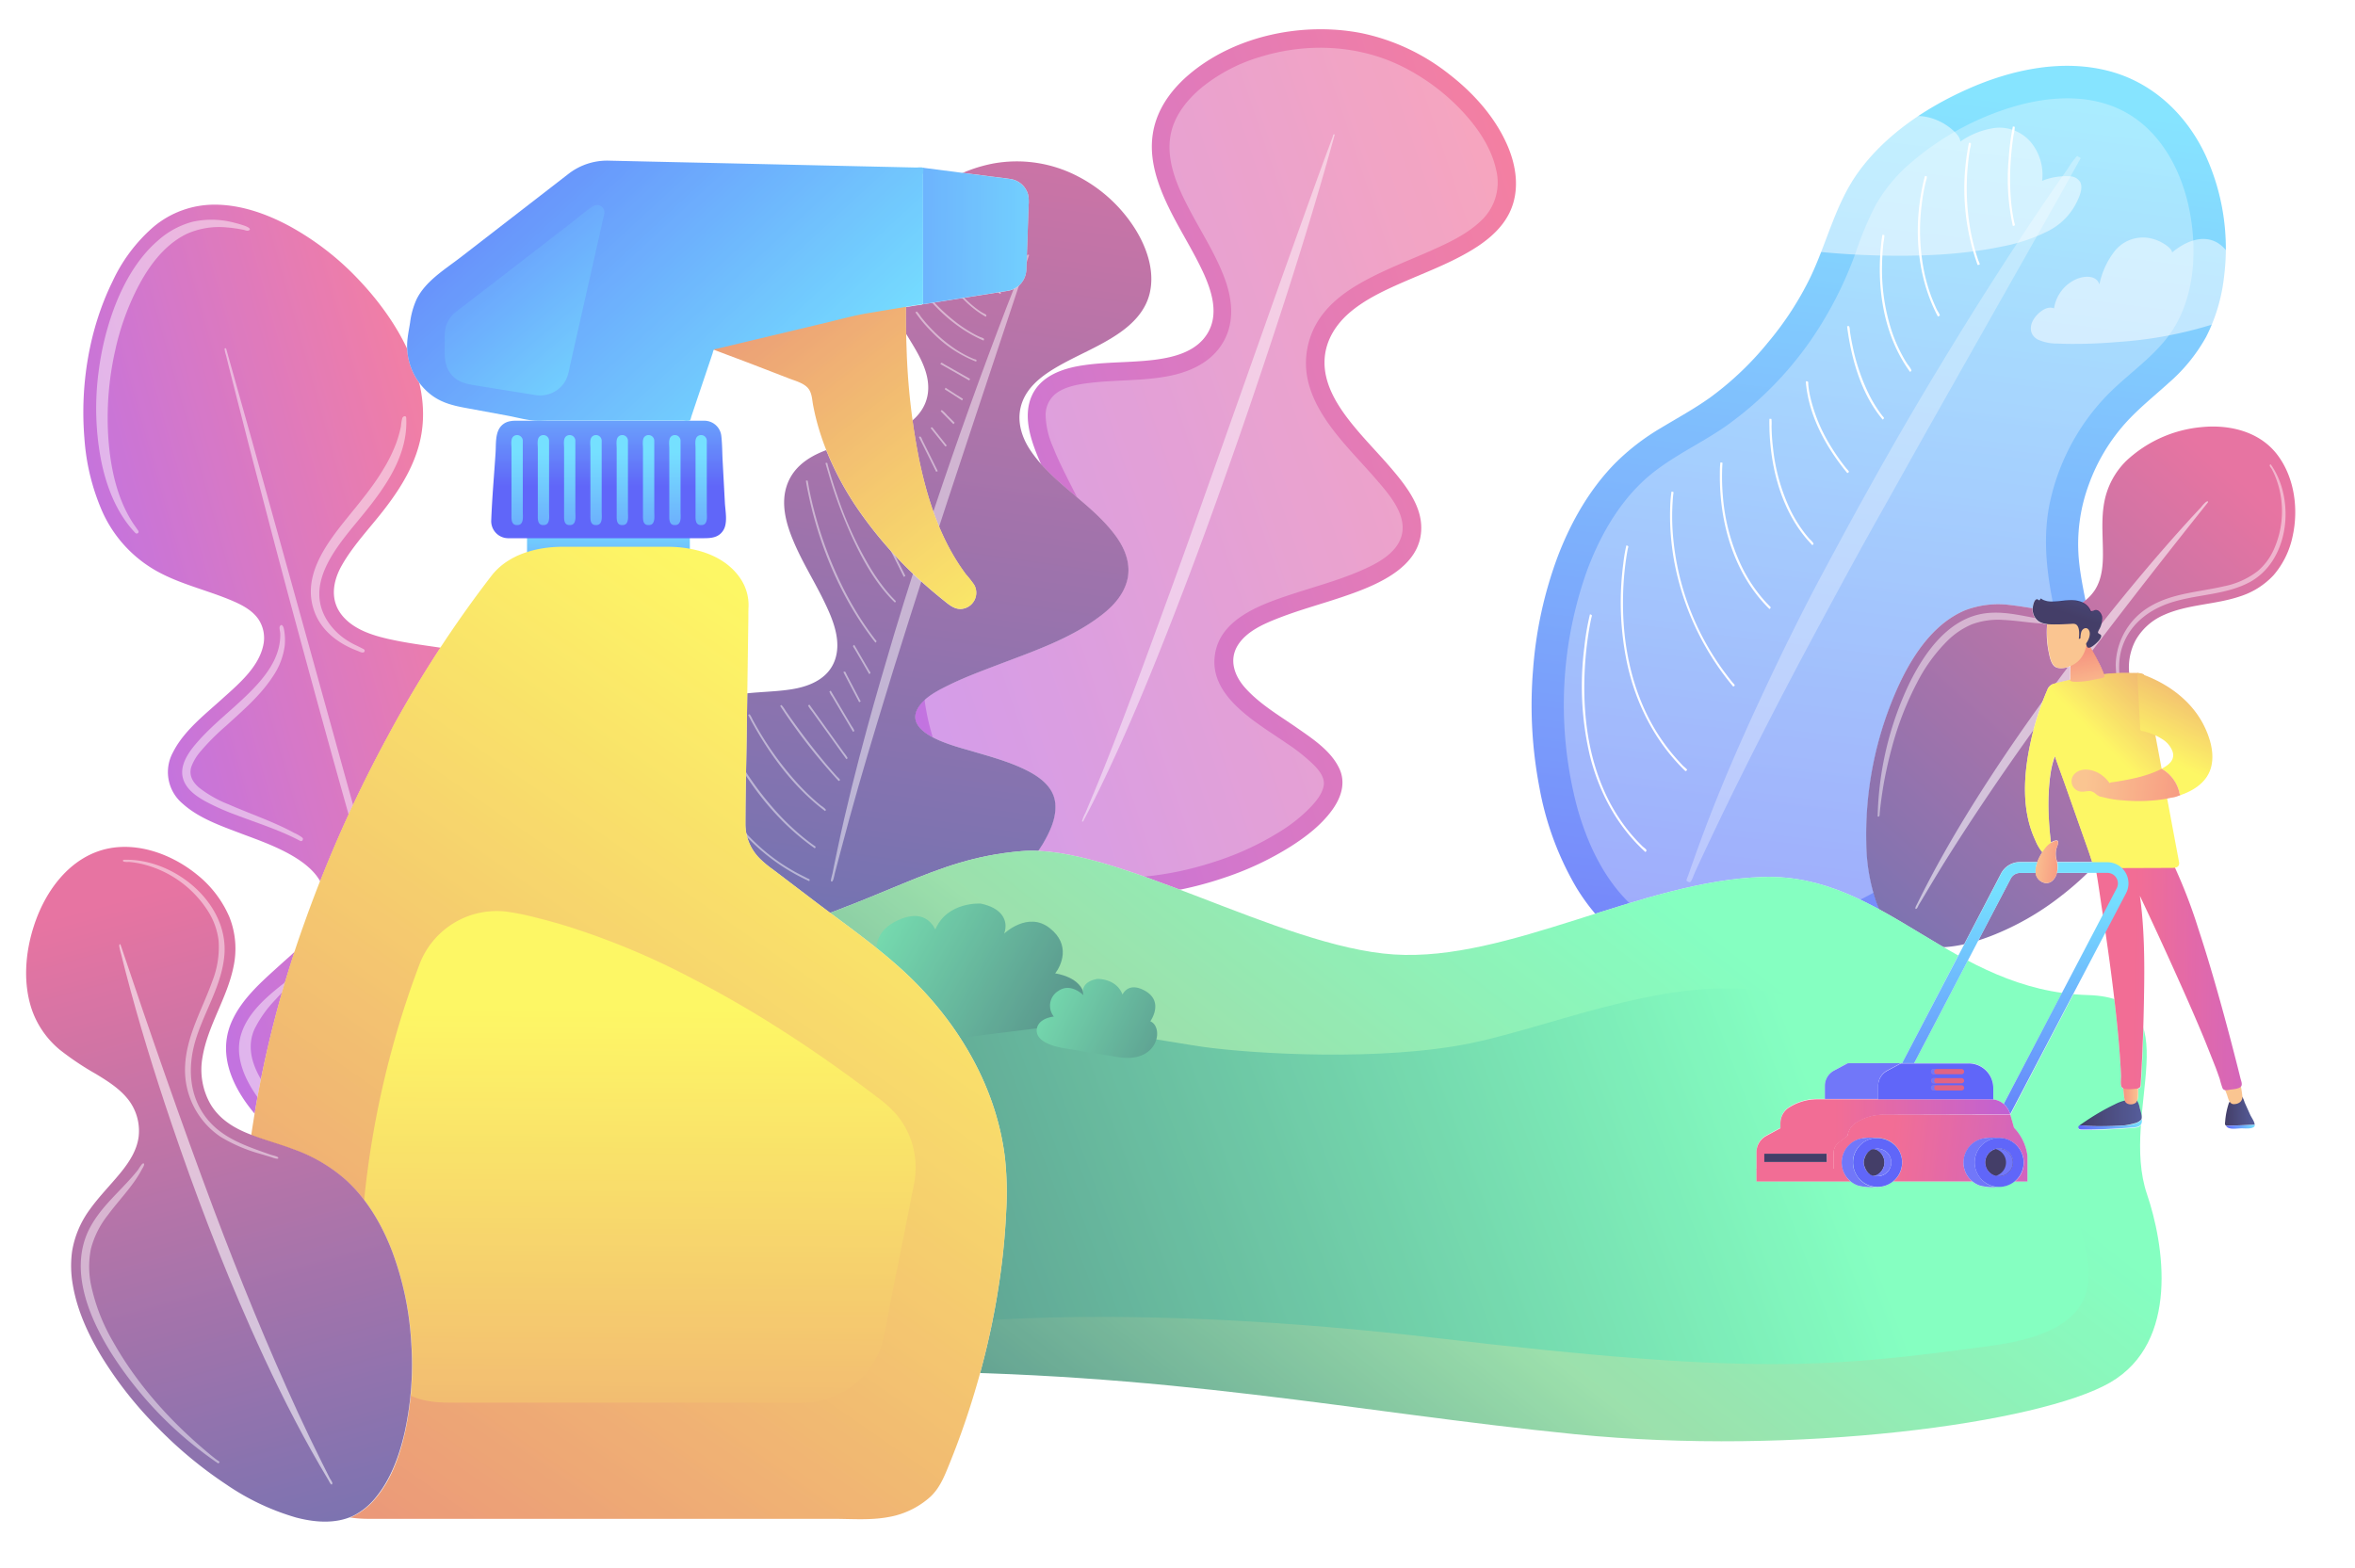 <svg id="Ebene_1" data-name="Ebene 1" xmlns="http://www.w3.org/2000/svg" xmlns:xlink="http://www.w3.org/1999/xlink" viewBox="0 0 638 425">
  <defs>
    <style>
      .pool-1 {
        mask: url(#mask);
        filter: url(#luminosity-noclip-2);
      }

      .pool-2 {
        mix-blend-mode: multiply;
        fill: url(#pool-gradient);
      }

      .pool-10, .pool-3, .pool-36, .pool-6, .pool-8 {
        fill: #fff;
      }

      .pool-4 {
        opacity: 0.7;
      }

      .pool-5 {
        fill: url(#pool-gradient-2);
      }

      .pool-6 {
        opacity: 0.3;
      }

      .pool-7 {
        fill: url(#pool-gradient-3);
      }

      .pool-8 {
        opacity: 0.47;
      }

      .pool-9 {
        fill: url(#pool-gradient-4);
      }

      .pool-10 {
        opacity: 0.57;
      }

      .pool-11 {
        fill: url(#pool-gradient-5);
      }

      .pool-12 {
        fill: url(#pool-gradient-6);
      }

      .pool-13 {
        opacity: 0.8;
      }

      .pool-14 {
        fill: url(#Unbenannter_Verlauf_11);
      }

      .pool-15 {
        fill: url(#Unbenannter_Verlauf_6);
      }

      .pool-16 {
        fill: url(#Unbenannter_Verlauf_6-2);
      }

      .pool-17 {
        fill: url(#Unbenannter_Verlauf_6-3);
      }

      .pool-18 {
        mask: url(#mask-2);
      }

      .pool-19 {
        fill: url(#pool-gradient-7);
      }

      .pool-20 {
        fill: url(#pool-gradient-8);
      }

      .pool-21 {
        fill: url(#pool-gradient-9);
      }

      .pool-22 {
        fill: url(#pool-gradient-10);
      }

      .pool-23 {
        fill: url(#pool-gradient-11);
      }

      .pool-24 {
        fill: url(#pool-gradient-12);
      }

      .pool-25 {
        fill: url(#pool-gradient-13);
      }

      .pool-26 {
        fill: url(#pool-gradient-14);
      }

      .pool-27 {
        fill: url(#pool-gradient-15);
      }

      .pool-28 {
        fill: url(#pool-gradient-16);
      }

      .pool-29 {
        fill: url(#pool-gradient-17);
      }

      .pool-30 {
        fill: url(#pool-gradient-18);
      }

      .pool-31 {
        fill: url(#pool-gradient-19);
      }

      .pool-32 {
        fill: url(#pool-gradient-20);
      }

      .pool-33 {
        fill: url(#pool-gradient-21);
      }

      .pool-34 {
        fill: url(#pool-gradient-22);
      }

      .pool-35 {
        fill: url(#pool-gradient-23);
      }

      .pool-36 {
        opacity: 0.5;
      }

      .pool-37 {
        fill: url(#pool-gradient-24);
      }

      .pool-38 {
        fill: url(#pool-gradient-25);
      }

      .pool-39 {
        fill: url(#pool-gradient-26);
      }

      .pool-40 {
        fill: url(#pool-gradient-27);
      }

      .pool-41 {
        fill: url(#pool-gradient-28);
      }

      .pool-42 {
        fill: url(#pool-gradient-29);
      }

      .pool-43 {
        fill: url(#pool-gradient-30);
      }

      .pool-44 {
        fill: url(#pool-gradient-31);
      }

      .pool-45 {
        fill: url(#pool-gradient-32);
      }

      .pool-46 {
        fill: url(#pool-gradient-33);
      }

      .pool-47 {
        fill: url(#pool-gradient-34);
      }

      .pool-48 {
        fill: url(#pool-gradient-35);
      }

      .pool-49 {
        fill: url(#pool-gradient-36);
      }

      .pool-50 {
        fill: url(#pool-gradient-37);
      }

      .pool-51 {
        fill: url(#pool-gradient-38);
      }

      .pool-52 {
        fill: url(#pool-gradient-39);
      }

      .pool-53 {
        fill: url(#pool-gradient-40);
      }

      .pool-54 {
        fill: url(#pool-gradient-41);
      }

      .pool-55 {
        fill: url(#pool-gradient-42);
      }

      .pool-56 {
        fill: url(#pool-gradient-43);
      }

      .pool-57 {
        fill: #150e42;
      }

      .pool-58 {
        fill: #3840f7;
      }

      .pool-59 {
        fill: #4e55f8;
      }

      .pool-60 {
        fill: #2b3582;
      }

      .pool-61 {
        fill: #ef497a;
      }

      .pool-62 {
        fill: #d93c65;
      }

      .pool-63 {
        fill: #f15f8a;
      }

      .pool-64 {
        fill: url(#pool-gradient-44);
      }

      .pool-65 {
        filter: url(#luminosity-noclip);
      }
    </style>
    <filter id="luminosity-noclip" x="269.11" y="-8576" width="146.52" height="32766" filterUnits="userSpaceOnUse" color-interpolation-filters="sRGB">
      <feFlood flood-color="#fff" result="bg"/>
      <feBlend in="SourceGraphic" in2="bg"/>
    </filter>
    <mask id="mask" x="269.11" y="-8576" width="146.52" height="32766" maskUnits="userSpaceOnUse">
      <g class="pool-65"/>
    </mask>
    <linearGradient id="pool-gradient" x1="404.13" y1="65.04" x2="269.06" y2="81.19" gradientUnits="userSpaceOnUse">
      <stop offset="0"/>
      <stop offset="0.07" stop-color="#2d2d2d"/>
      <stop offset="0.17" stop-color="#5e5e5e"/>
      <stop offset="0.26" stop-color="#898989"/>
      <stop offset="0.36" stop-color="#aeaeae"/>
      <stop offset="0.47" stop-color="#cbcbcb"/>
      <stop offset="0.58" stop-color="#e2e2e2"/>
      <stop offset="0.69" stop-color="#f2f2f2"/>
      <stop offset="0.83" stop-color="#fcfcfc"/>
      <stop offset="1" stop-color="#fff"/>
    </linearGradient>
    <linearGradient id="pool-gradient-2" x1="521.58" y1="24.41" x2="488.39" y2="294.84" gradientUnits="userSpaceOnUse">
      <stop offset="0" stop-color="#53d8ff"/>
      <stop offset="1" stop-color="#3840f7"/>
    </linearGradient>
    <linearGradient id="pool-gradient-3" x1="1077.38" y1="405.02" x2="1281.07" y2="405.02" gradientTransform="translate(-916.62 118.28) rotate(-18.6)" gradientUnits="userSpaceOnUse">
      <stop offset="0" stop-color="#a737d5"/>
      <stop offset="1" stop-color="#ef497a"/>
    </linearGradient>
    <linearGradient id="pool-gradient-4" x1="-1082.41" y1="-82.55" x2="-1061.75" y2="-269.21" gradientTransform="translate(1315.24 969.63) rotate(35.63)" gradientUnits="userSpaceOnUse">
      <stop offset="0" stop-color="#233894"/>
      <stop offset="1" stop-color="#dd397a"/>
    </linearGradient>
    <linearGradient id="pool-gradient-5" x1="738.11" y1="525.3" x2="845.27" y2="525.3" gradientTransform="matrix(0.96, -0.27, 0.27, 0.96, -814.86, -102.44)" xlink:href="#pool-gradient-3"/>
    <linearGradient id="pool-gradient-6" x1="-694.56" y1="197.5" x2="-757.66" y2="-113.14" gradientTransform="translate(950.25 333.96) rotate(19.61)" xlink:href="#pool-gradient-4"/>
    <linearGradient id="Unbenannter_Verlauf_11" data-name="Unbenannter Verlauf 11" x1="301.44" y1="423.87" x2="446.8" y2="238.87" gradientUnits="userSpaceOnUse">
      <stop offset="0" stop-color="#317f71"/>
      <stop offset="0.5" stop-color="#83d897"/>
      <stop offset="1" stop-color="#66ffb2"/>
    </linearGradient>
    <linearGradient id="Unbenannter_Verlauf_6" data-name="Unbenannter Verlauf 6" x1="235.01" y1="382.07" x2="488.2" y2="287.13" gradientUnits="userSpaceOnUse">
      <stop offset="0" stop-color="#317f71"/>
      <stop offset="1" stop-color="#66ffb2"/>
    </linearGradient>
    <linearGradient id="Unbenannter_Verlauf_6-2" x1="284.56" y1="277.93" x2="212.56" y2="237.05" xlink:href="#Unbenannter_Verlauf_6"/>
    <linearGradient id="Unbenannter_Verlauf_6-3" x1="318.86" y1="286.4" x2="262.68" y2="258.71" xlink:href="#Unbenannter_Verlauf_6"/>
    <filter id="luminosity-noclip-2" x="269.1" y="11.72" width="146.59" height="103.88" filterUnits="userSpaceOnUse" color-interpolation-filters="sRGB">
      <feFlood flood-color="#fff" result="bg"/>
      <feBlend in="SourceGraphic" in2="bg"/>
    </filter>
    <mask id="mask-2" x="269.1" y="11.72" width="146.59" height="103.88" maskUnits="userSpaceOnUse">
      <g class="pool-1">
        <polygon class="pool-2" points="269.11 61.26 269.11 66.06 415.63 115.6 415.63 11.72 269.11 61.26"/>
      </g>
    </mask>
    <linearGradient id="pool-gradient-7" x1="404.14" y1="65.04" x2="269.07" y2="81.19" gradientUnits="userSpaceOnUse">
      <stop offset="0" stop-color="#fff"/>
      <stop offset="0.1" stop-color="#fff"/>
      <stop offset="1" stop-color="#fff"/>
    </linearGradient>
    <linearGradient id="pool-gradient-8" x1="164.81" y1="141.23" x2="164.64" y2="172.31" xlink:href="#pool-gradient-2"/>
    <linearGradient id="pool-gradient-9" x1="-4425.97" y1="196.3" x2="-4191.05" y2="535.36" gradientTransform="matrix(-1, 0, 0, 1, -4174.85, 0)" gradientUnits="userSpaceOnUse">
      <stop offset="0" stop-color="#fdf53f"/>
      <stop offset="1" stop-color="#d93c65"/>
    </linearGradient>
    <linearGradient id="pool-gradient-10" x1="164.88" y1="95.03" x2="164.88" y2="131.81" xlink:href="#pool-gradient-2"/>
    <linearGradient id="pool-gradient-11" x1="288.16" y1="174.43" x2="162.59" y2="12.97" gradientTransform="matrix(1, 0, 0, 1, 0, 0)" xlink:href="#pool-gradient-9"/>
    <linearGradient id="pool-gradient-12" x1="295.81" y1="64.26" x2="170.31" y2="63.36" xlink:href="#pool-gradient-2"/>
    <linearGradient id="pool-gradient-13" x1="220.47" y1="116.54" x2="112.11" y2="-0.78" xlink:href="#pool-gradient-2"/>
    <linearGradient id="pool-gradient-14" x1="169.99" y1="110.54" x2="100.07" y2="28.97" xlink:href="#pool-gradient-2"/>
    <linearGradient id="pool-gradient-15" x1="140.13" y1="122.69" x2="139.87" y2="172.62" xlink:href="#pool-gradient-2"/>
    <linearGradient id="pool-gradient-16" x1="147.25" y1="122.69" x2="146.99" y2="172.62" xlink:href="#pool-gradient-2"/>
    <linearGradient id="pool-gradient-17" x1="154.38" y1="122.69" x2="154.12" y2="172.62" xlink:href="#pool-gradient-2"/>
    <linearGradient id="pool-gradient-18" x1="161.5" y1="122.69" x2="161.24" y2="172.62" xlink:href="#pool-gradient-2"/>
    <linearGradient id="pool-gradient-19" x1="168.63" y1="122.69" x2="168.36" y2="172.62" xlink:href="#pool-gradient-2"/>
    <linearGradient id="pool-gradient-20" x1="175.75" y1="122.69" x2="175.49" y2="172.62" xlink:href="#pool-gradient-2"/>
    <linearGradient id="pool-gradient-21" x1="182.87" y1="122.69" x2="182.61" y2="172.62" xlink:href="#pool-gradient-2"/>
    <linearGradient id="pool-gradient-22" x1="190" y1="122.69" x2="189.74" y2="172.62" xlink:href="#pool-gradient-2"/>
    <linearGradient id="pool-gradient-23" x1="173.06" y1="273.46" x2="171.64" y2="545.77" gradientTransform="matrix(1, 0, 0, 1, 0, 0)" xlink:href="#pool-gradient-9"/>
    <linearGradient id="pool-gradient-24" x1="5535.13" y1="301.59" x2="5552.37" y2="301.59" gradientTransform="matrix(-1, 0, 0, 1, 6115.4, 0)" gradientUnits="userSpaceOnUse">
      <stop offset="0" stop-color="#2b3582"/>
      <stop offset="1" stop-color="#150e42"/>
    </linearGradient>
    <linearGradient id="pool-gradient-25" x1="5535.16" y1="304.72" x2="5552.37" y2="304.72" gradientTransform="matrix(-1, 0, 0, 1, 6115.4, 0)" xlink:href="#pool-gradient-2"/>
    <linearGradient id="pool-gradient-26" x1="5504.52" y1="301.06" x2="5512.62" y2="301.06" xlink:href="#pool-gradient-24"/>
    <linearGradient id="pool-gradient-27" x1="5504.52" y1="305.36" x2="5512.36" y2="305.36" gradientTransform="matrix(-1, 0, 0, 1, 6115.4, 0)" xlink:href="#pool-gradient-2"/>
    <linearGradient id="pool-gradient-28" x1="5262.38" y1="438.74" x2="5267.63" y2="438.74" gradientTransform="matrix(-0.99, 0.16, 0.16, 0.99, 5736.96, -957.98)" gradientUnits="userSpaceOnUse">
      <stop offset="0" stop-color="#f9b776"/>
      <stop offset="1" stop-color="#f47960"/>
    </linearGradient>
    <linearGradient id="pool-gradient-29" x1="5536" y1="295.78" x2="5540.37" y2="295.78" gradientTransform="matrix(-1, 0, 0, 1, 6115.4, 0)" xlink:href="#pool-gradient-28"/>
    <linearGradient id="pool-gradient-30" x1="636.35" y1="263.22" x2="577.92" y2="262.49" gradientTransform="matrix(1, 0, 0, 1, 0, 0)" xlink:href="#pool-gradient-3"/>
    <linearGradient id="pool-gradient-31" x1="565.94" y1="197.67" x2="600.75" y2="162.87" gradientTransform="matrix(1, 0, 0, 1, 0, 0)" xlink:href="#pool-gradient-9"/>
    <linearGradient id="pool-gradient-32" x1="575.63" y1="207.39" x2="610.38" y2="172.64" gradientTransform="matrix(1, 0, 0, 1, 0, 0)" xlink:href="#pool-gradient-9"/>
    <linearGradient id="pool-gradient-33" x1="5549.17" y1="188.66" x2="5551.12" y2="176.65" gradientTransform="matrix(-1, 0, 0, 1, 6115.4, 0)" xlink:href="#pool-gradient-28"/>
    <linearGradient id="pool-gradient-34" x1="4705.09" y1="518.39" x2="4691.25" y2="528.98" gradientTransform="matrix(-0.94, 0.33, 0.33, 0.94, 4822.07, -1878.49)" xlink:href="#pool-gradient-28"/>
    <linearGradient id="pool-gradient-35" x1="4695.31" y1="509.99" x2="4707.89" y2="526.19" gradientTransform="matrix(-0.94, 0.33, 0.33, 0.94, 4822.07, -1878.49)" xlink:href="#pool-gradient-24"/>
    <linearGradient id="pool-gradient-36" x1="4703.4" y1="516.07" x2="4689.33" y2="526.84" gradientTransform="matrix(-0.94, 0.33, 0.33, 0.94, 4822.07, -1878.49)" xlink:href="#pool-gradient-28"/>
    <linearGradient id="pool-gradient-37" x1="1374.59" y1="523.54" x2="1409.44" y2="488.69" gradientTransform="translate(-884.47 125.85) rotate(-17.79)" xlink:href="#pool-gradient-9"/>
    <linearGradient id="pool-gradient-38" x1="1353.94" y1="523.52" x2="1382.73" y2="536.78" gradientTransform="translate(-884.47 125.85) rotate(-17.79)" xlink:href="#pool-gradient-28"/>
    <linearGradient id="pool-gradient-39" x1="1353.45" y1="524.61" x2="1382.19" y2="537.86" gradientTransform="translate(-884.47 125.85) rotate(-17.79)" xlink:href="#pool-gradient-28"/>
    <linearGradient id="pool-gradient-40" x1="550.52" y1="232.91" x2="559.12" y2="233.96" gradientTransform="matrix(1, 0, 0, 1, 0, 0)" xlink:href="#pool-gradient-28"/>
    <linearGradient id="pool-gradient-41" x1="576.33" y1="318.64" x2="511.98" y2="311.26" gradientTransform="matrix(1, 0, 0, 1, 0, 0)" xlink:href="#pool-gradient-3"/>
    <linearGradient id="pool-gradient-42" x1="546.7" y1="241.67" x2="544.13" y2="321.78" xlink:href="#pool-gradient-2"/>
    <linearGradient id="pool-gradient-43" x1="552.48" y1="307.23" x2="496.96" y2="307.23" gradientTransform="matrix(1, 0, 0, 1, 0, 0)" xlink:href="#pool-gradient-3"/>
    <linearGradient id="pool-gradient-44" x1="1352.6" y1="938.78" x2="1376.52" y2="722.65" gradientTransform="translate(-1509.67 74.13) rotate(-21.46)" xlink:href="#pool-gradient-4"/>
  </defs>
  <title>graphics</title>
  <g>
    <g class="tree-r">
      <path class="pool-3" d="M597.33,41.7c-5.11-10.68-14-19.18-25.58-22.35C558.87,15.83,545,18.82,533,24.14c-11.22,5-22.31,12.42-29.58,22.48-6.18,8.55-8.46,19-12.93,28.37A85.9,85.9,0,0,1,479,92.77a84.44,84.44,0,0,1-15.68,14.89c-4.3,3.08-8.93,5.59-13.44,8.32a61.71,61.71,0,0,0-12.68,9.83c-6.82,7.06-11.76,15.79-15.25,24.92a110.94,110.94,0,0,0-6.72,30.8,117.91,117.91,0,0,0,1.7,31.71,82.54,82.54,0,0,0,10,27.22c4.49,7.38,10.63,13.89,18.43,17.78a42.54,42.54,0,0,0,12.15,3.81c9.73,1.57,19.78.29,29.21-2.29a120.83,120.83,0,0,0,30.46-13.37,133.74,133.74,0,0,0,26.65-21c7.27-7.46,13.72-15.94,18.07-25.45a55.42,55.42,0,0,0,4.29-13.4,53,53,0,0,0-.23-18.16c-1-5.7-2.4-11.32-2.89-17.09a46.49,46.49,0,0,1,2.74-20A50.81,50.81,0,0,1,576,114.49c3.54-3.89,7.65-7.17,11.54-10.7a46.06,46.06,0,0,0,10.18-12.52,47.41,47.41,0,0,0,4.84-16.22A60.72,60.72,0,0,0,597.33,41.7Z"/>
      <g class="pool-4 ">
        <path class="pool-5" d="M445.45,258.24c-7.8-3.89-13.94-10.4-18.43-17.78a82.54,82.54,0,0,1-10-27.22,117.91,117.91,0,0,1-1.7-31.71,110.94,110.94,0,0,1,6.72-30.8c3.49-9.13,8.43-17.86,15.25-24.92A61.71,61.71,0,0,1,449.92,116c4.51-2.73,9.14-5.24,13.44-8.32A84.44,84.44,0,0,0,479,92.77,85.9,85.9,0,0,0,490.52,75c4.47-9.4,6.75-19.82,12.93-28.37,7.27-10.06,18.36-17.49,29.58-22.48,11.94-5.32,25.84-8.31,38.72-4.79C583.31,22.52,592.22,31,597.33,41.7a60.72,60.72,0,0,1,5.19,33.35,47.41,47.41,0,0,1-4.84,16.22,46.06,46.06,0,0,1-10.18,12.52c-3.89,3.53-8,6.81-11.54,10.7a50.81,50.81,0,0,0-10.06,16.78,46.49,46.49,0,0,0-2.74,20c.49,5.77,1.93,11.39,2.89,17.09a53,53,0,0,1,.23,18.16,55.42,55.42,0,0,1-4.29,13.4c-4.35,9.51-10.8,18-18.07,25.45a133.74,133.74,0,0,1-26.65,21,120.83,120.83,0,0,1-30.46,13.37c-9.43,2.58-19.48,3.86-29.21,2.29A42.54,42.54,0,0,1,445.45,258.24Z"/>
        <path class="pool-6" d="M466.32,253.94a38.36,38.36,0,0,1-16.4-3.3,32.48,32.48,0,0,1-9.56-7c-6.56-6.89-10.6-15.91-13.12-25a108.43,108.43,0,0,1,2.65-63.86c3.25-8.78,7.93-17.3,14.7-23.87s15.42-10.16,23-15.45a95.38,95.38,0,0,0,23.06-23.38A103.19,103.19,0,0,0,502.82,68.2a91.1,91.1,0,0,1,5.37-12.72,43.37,43.37,0,0,1,9.7-11.55,75.28,75.28,0,0,1,27.89-15.11c10.31-3,22.12-3.5,31.5,2.46,8.63,5.48,13.65,15.19,15.72,24.95,2.24,10.54,1.77,23-3.91,32.4-4.58,7.6-12.49,12.46-18.54,18.78a59.84,59.84,0,0,0-15.07,28.14c-2.1,9.35-1.15,18.56.69,27.85,1.13,5.77,2.35,11.57,2,17.48a42,42,0,0,1-3.21,13.23c-3.78,9.27-9.94,17.49-16.85,24.67a125.94,125.94,0,0,1-27.93,21.64,105,105,0,0,1-30.31,12A65.34,65.34,0,0,1,466.32,253.94Z"/>
        <path class="pool-6" d="M563.7,42.83c-9.18,16.52-18.53,32.93-27.83,49.38L523.11,114.8c-4.56,8.06-9.05,16.18-13.6,24.25-5.89,10.45-11.58,21-17.27,31.57q-11.79,21.88-22.79,44.19-3.52,7.17-6.93,14.4-1.71,3.61-3.37,7.26c-.23.5-.91,2.55-1.35,2.61a2.45,2.45,0,0,1-.82-.32c-.24-.28.23-1.11.37-1.52,2.61-7.51,5.37-15,8.36-22.32,4.61-11.39,9.73-22.54,15-33.63,4.45-9.32,9.1-18.58,14-27.68,8.71-16.24,17.61-32.35,27.06-48.17,10.86-18.17,22.13-36.1,34.12-53.55,1.43-2.08,2.87-4.16,4.33-6.22a19.34,19.34,0,0,1,2.27-3.16c.35-.31.19-.34.64,0Z"/>
        <path class="pool-3" d="M545.31,61.24a59.57,59.57,0,0,1-1.13-18.12,65.9,65.9,0,0,1,1.13-8.85c.65.13.5,0,.5.5a11.73,11.73,0,0,1-.3,1.74q-.51,3.32-.75,6.65a71,71,0,0,0-.09,9.34c.1,1.73.27,3.46.54,5.17.12.81.27,1.61.44,2.41.05.22.29.92.17,1S545.43,61.22,545.31,61.24Z"/>
        <path class="pool-3" d="M535.77,71.82A61.26,61.26,0,0,1,533,41c.12-.78.25-1.57.43-2.33.57.13.48,0,.52.39a5.21,5.21,0,0,1-.23,1.15c-.29,1.64-.49,3.29-.64,5a64.58,64.58,0,0,0,.66,16.72A57.47,57.47,0,0,0,535,67.53c.29,1,.6,2,.94,3,.07.2.47,1,.38,1.13S535.87,71.78,535.77,71.82Z"/>
        <path class="pool-3" d="M525,85.78c-5.67-10.71-6.63-23.61-4.16-35.36.2-.93.4-1.86.68-2.76.6.19.52.06.46.53s-.26,1-.37,1.46a54.24,54.24,0,0,0-1,5.81,56.07,56.07,0,0,0,.86,19.07,46.9,46.9,0,0,0,1.89,6.22c.41,1,.85,2.1,1.34,3.12.12.27.9,1.4.82,1.64C525.47,85.58,525.05,85.75,525,85.78Z"/>
        <path class="pool-3" d="M517.46,100.78c-7.1-9.71-9.07-22.52-7.87-34.27.1-1,.21-2,.39-2.9.66.12.51,0,.51.5a13.62,13.62,0,0,1-.22,1.56c-.24,2-.36,4-.4,6a53.75,53.75,0,0,0,2.81,18.62,41.28,41.28,0,0,0,2.56,5.82c.49.92,1,1.82,1.6,2.69a8.32,8.32,0,0,1,.9,1.32C517.89,100.6,517.88,100.47,517.46,100.78Z"/>
        <path class="pool-3" d="M510.05,113.71c-5.39-6.39-8.06-15-9.35-23.14-.11-.72-.23-1.45-.29-2.18.53,0,.45-.14.6.17a4.52,4.52,0,0,1,.15,1.12c.2,1.44.47,2.87.77,4.29a53.92,53.92,0,0,0,4.52,13.14,34,34,0,0,0,2.16,3.7c.42.64.87,1.26,1.34,1.86S510.6,113.24,510.05,113.71Z"/>
        <path class="pool-3" d="M500.47,128.21c-5.43-6.56-10-14.65-11.09-23.24a13,13,0,0,1-.14-1.65c.83,0,.58.24.65,1a26.41,26.41,0,0,0,.58,3.43,43.92,43.92,0,0,0,5.07,12.44q1.31,2.22,2.82,4.32c.58.82,1.19,1.62,1.82,2.4.13.17.76.78.72.94S500.56,128.14,500.47,128.21Z"/>
        <path class="pool-3" d="M491,147.74c-8-8.18-11.28-20.15-11.63-31.35,0-1-.06-1.93,0-2.89.67,0,.51-.06.57.43a12.85,12.85,0,0,1,0,1.52,56.86,56.86,0,0,0,.38,5.83,51.35,51.35,0,0,0,5,17.49,37.07,37.07,0,0,0,3,4.9c.6.82,1.22,1.61,1.89,2.37a6.71,6.71,0,0,1,1,1.08C491.38,147.5,491.33,147.39,491,147.74Z"/>
        <path class="pool-3" d="M479.39,165.05c-9.6-9.38-13.57-23.28-13.46-36.43,0-1.1,0-2.21.15-3.31.65.07.58,0,.54.55s-.07,1.2-.08,1.8a59.2,59.2,0,0,0,.2,6.66,53.69,53.69,0,0,0,5.57,20.13,40.36,40.36,0,0,0,3.59,5.72c.7.94,1.45,1.85,2.23,2.72.4.45.82.88,1.24,1.31S479.82,164.61,479.39,165.05Z"/>
        <path class="pool-3" d="M469.54,186.05a74.17,74.17,0,0,1-14.83-28.81A68.93,68.93,0,0,1,452.49,137a32.14,32.14,0,0,1,.34-3.79c.68.12.57.08.49.68s-.14,1.38-.18,2.07a59.8,59.8,0,0,0,0,7.92,72.23,72.23,0,0,0,11.53,34.61q1.41,2.19,3,4.28c.52.69,1.06,1.38,1.6,2.06.17.2.74.72.68.92S469.64,186,469.54,186.05Z"/>
        <path class="pool-3" d="M456.64,209c-8.62-8.3-14-19.29-16.19-31a80.4,80.4,0,0,1-.69-25.2,44.55,44.55,0,0,1,.84-5c.77.18.52.29.38,1-.18.94-.33,1.88-.47,2.82a81.51,81.51,0,0,0-.81,10.22c-.19,10.44,1.51,21,5.9,30.57a53.77,53.77,0,0,0,5.1,8.82,51,51,0,0,0,3.43,4.31c.59.67,1.21,1.33,1.83,2,.17.17,1.09.87,1.09,1.07S456.7,208.9,456.64,209Z"/>
        <path class="pool-3" d="M445.78,230.9c-7.66-6.92-12.6-16.24-15.08-26.19a82.43,82.43,0,0,1-1.48-29.33,68.81,68.81,0,0,1,1.52-8.91c.79.2.5.38.35,1.11-.22,1-.42,2-.59,3.08a93.81,93.81,0,0,0-1.19,11.22c-.51,11,.79,22.26,5.26,32.37a49.6,49.6,0,0,0,5.09,8.93,44.81,44.81,0,0,0,3.38,4.16c.64.71,1.32,1.4,2,2.07.19.19,1,.72,1,1S446,230.64,445.78,230.9Z"/>
      </g>
    </g>
    <g class="tree-l">
      <path class="pool-3" d="M408.2,39c-3.4-7.54-9.25-13.93-15.74-18.95A57,57,0,0,0,368.94,9c-15.63-3.11-33.67.45-46.16,10.62-5.18,4.22-9.46,9.91-10.5,16.65s1.3,13.7,4.25,19.82,6.87,12.08,9.71,18.42c2.16,4.85,3.86,10.65,1,15.59-2.94,5.13-9,6.71-14.51,7.4-6.5.81-13.1.55-19.58,1.53-5.44.83-11.22,2.81-13.64,8.2s-.47,11.43,1.61,16.5c2.5,6.07,5.86,11.73,8.37,17.79,1.88,4.54,3.83,10.35,1.07,14.94-3.28,5.45-10.62,5.08-16.14,4.8-6.67-.34-14.29-1.43-20.41,2-4.82,2.69-7.22,7.9-8.22,13.11a47.92,47.92,0,0,0,.68,18.93c3.08,14.31,10.89,28.39,22.79,37.18a51.23,51.23,0,0,0,19.34,8.66c14.3,3.21,29.58,1.3,43.32-3.42a82.56,82.56,0,0,0,17.74-8.4c4.24-2.71,8.43-5.95,11.35-10.1,2.31-3.28,3.53-7.15,1.74-11-2.28-4.87-7.39-8.2-11.67-11.15-4.73-3.28-9.94-6.33-13.81-10.67-2.89-3.24-4.47-7.61-2-11.58,2.39-3.81,7.09-5.82,11.1-7.38,5.47-2.13,11.16-3.67,16.72-5.53,8.87-3,22.28-7.89,21.86-19.39-.2-5.54-3.77-10.4-7.18-14.5-4.1-4.94-8.73-9.41-12.64-14.52-3.49-4.57-6.6-10-6.37-15.91.21-5.33,3.07-9.84,7.11-13.17,4.43-3.65,9.8-6.06,15-8.33,5.55-2.4,11.23-4.6,16.49-7.59,4.59-2.6,9.08-6,11.47-10.8C411.85,51.77,410.84,44.88,408.2,39Z"/>
      <g class="pool-4">
        <path class="pool-7" d="M269.29,232.48c-11.9-8.79-19.71-22.87-22.79-37.18a47.92,47.92,0,0,1-.68-18.93c1-5.21,3.4-10.42,8.22-13.11,6.12-3.4,13.74-2.31,20.41-2,5.52.28,12.86.65,16.14-4.8,2.76-4.59.81-10.4-1.07-14.94-2.51-6.06-5.87-11.72-8.37-17.79-2.08-5.07-4-11.19-1.61-16.5s8.21-7.37,13.64-8.2c6.48-1,13.08-.72,19.58-1.53,5.46-.69,11.57-2.27,14.51-7.4,2.83-4.94,1.13-10.74-1-15.59-2.84-6.34-6.7-12.16-9.71-18.42s-5.31-12.94-4.25-19.82,5.32-12.43,10.5-16.65C335.27,9.48,353.31,5.92,368.94,9a57,57,0,0,1,23.52,11c6.49,5,12.34,11.41,15.74,19,2.64,5.87,3.65,12.76.71,18.72-2.39,4.83-6.88,8.2-11.47,10.8-5.26,3-10.94,5.19-16.49,7.59-5.23,2.27-10.6,4.68-15,8.33-4,3.33-6.9,7.84-7.11,13.17-.23,5.95,2.88,11.34,6.37,15.91,3.91,5.11,8.54,9.58,12.64,14.52,3.41,4.1,7,9,7.18,14.5.42,11.5-13,16.41-21.86,19.39-5.56,1.86-11.25,3.4-16.72,5.53-4,1.56-8.71,3.57-11.1,7.38-2.49,4-.91,8.34,2,11.58,3.87,4.34,9.08,7.39,13.81,10.67,4.28,3,9.39,6.28,11.67,11.15,1.79,3.82.57,7.69-1.74,11-2.92,4.15-7.11,7.39-11.35,10.1a82.56,82.56,0,0,1-17.74,8.4c-13.74,4.72-29,6.63-43.32,3.42A51.23,51.23,0,0,1,269.29,232.48Z"/>
        <path class="pool-6" d="M329.84,233.27c-12.93,4.35-27.32,6.13-40.73,3A47.09,47.09,0,0,1,261,216.83a61.88,61.88,0,0,1-10.76-29.23c-.48-5.43-.33-11.72,2.59-16.52,3.33-5.49,10.19-5.45,15.9-5.2,6.58.29,13.94,1.48,20.11-1.5a14.53,14.53,0,0,0,7.93-14.59c-.55-6.77-4-13.09-7-19-1.59-3.18-3.2-6.36-4.5-9.67a22.65,22.65,0,0,1-2-8.59,7.37,7.37,0,0,1,3.18-6.17c2.48-1.68,5.67-2.21,8.59-2.57,6.89-.86,13.89-.53,20.74-1.73,5.8-1,11.58-3.35,15-8.39,3.83-5.65,3.22-12.37.9-18.48-2.56-6.77-6.62-12.86-9.9-19.28-3-5.8-5.82-12.45-4.69-19.11.89-5.21,4.32-9.58,8.27-12.92a45.89,45.89,0,0,1,16.31-8.54c12.67-3.85,26.64-3.18,38.53,2.84a57.53,57.53,0,0,1,15.51,11.49c4.34,4.55,8.26,10.11,9.61,16.34a14.16,14.16,0,0,1-3.72,13.46c-4,4-9.44,6.47-14.55,8.72-5.3,2.34-10.71,4.44-15.86,7.11-4.58,2.36-9.07,5.23-12.37,9.24a21.77,21.77,0,0,0-5,14.88c.29,5.86,3.06,11.21,6.44,15.88,3.74,5.17,8.28,9.66,12.45,14.47,3.4,3.93,8.57,9.67,7,15.38-1.39,5.08-7.23,7.87-11.66,9.75-6.25,2.64-12.85,4.36-19.27,6.52-7.73,2.6-18,6.45-19.57,15.59-2.08,11.69,11.43,18.89,19.37,24.43a49.57,49.57,0,0,1,7.36,5.86c1.42,1.45,3,3.38,2.67,5.56-.39,2.38-2.24,4.5-3.86,6.17a42.51,42.51,0,0,1-7.61,6.08A77.79,77.79,0,0,1,329.84,233.27Z"/>
        <path class="pool-8" d="M361.6,36.47C356,56.78,349.67,76.9,343,96.89q-7.27,21.89-15.13,43.56c-3.11,8.63-6.35,17.21-9.66,25.76-4.83,12.48-9.88,24.89-15.39,37.08q-3.16,7-6.61,13.91c-.58,1.15-1.16,2.29-1.76,3.43l-.8,1.54c-.1.18-.14.49-.35.47-.36,0-.08-.27-.06-.46a8.87,8.87,0,0,1,.77-1.8c.26-.6.51-1.2.76-1.8.51-1.2,1-2.4,1.51-3.6,4-9.61,7.69-19.33,11.34-29.07,3.31-8.86,6.54-17.74,9.78-26.62,3.42-9.37,6.75-18.78,10.08-28.19q2.91-8.17,5.8-16.37l9.63-27.22q6.68-18.89,13.46-37.71,1.28-3.55,2.58-7.09L360.33,39l.69-1.86C361.14,36.79,361.15,36.19,361.6,36.47Z"/>
      </g>
    </g>
    <g class="tree-r">
      <path class="pool-3" d="M616.58,122.75c-4.85-5.94-12.76-7.75-20.12-7a34.37,34.37,0,0,0-20.35,9.08,21.09,21.09,0,0,0-6,11.15c-.82,4.23-.47,8.55-.4,12.83.07,3.76-.07,7.78-2.15,11.06a12.19,12.19,0,0,1-10,5.49c-4.24.19-8.44-.9-12.64-1.35a25.14,25.14,0,0,0-12.63,1.41c-10.16,4.33-16.23,15.59-20,25.35a97.15,97.15,0,0,0-6.64,37.69,51.07,51.07,0,0,0,2.71,16c1.42,3.9,3.68,7.78,7.31,10a15.84,15.84,0,0,0,6.5,2.09c5.79.67,11.75-.84,17.13-2.89A74.48,74.48,0,0,0,558.05,243c11.2-8.59,22-21.2,22.9-35.91a42.51,42.51,0,0,0-1.43-12.79A103.71,103.71,0,0,1,577,183.45a15.78,15.78,0,0,1,1.57-9.88,16.21,16.21,0,0,1,7.65-6.89c6.5-2.94,13.92-2.78,20.64-5.05a21.2,21.2,0,0,0,9.11-5.74,23.4,23.4,0,0,0,5.15-10.46C622.81,137.83,621.62,128.92,616.58,122.75Z"/>
      <g class="pool-4">
        <path class="pool-9" d="M515.63,254.47c-3.63-2.22-5.89-6.1-7.31-10a51.07,51.07,0,0,1-2.71-16,97.15,97.15,0,0,1,6.64-37.69c3.8-9.76,9.87-21,20-25.35A25.14,25.14,0,0,1,544.91,164c4.2.45,8.4,1.54,12.64,1.35a12.19,12.19,0,0,0,10-5.49c2.08-3.28,2.22-7.3,2.15-11.06-.07-4.28-.42-8.6.4-12.83a21.09,21.09,0,0,1,6-11.15,34.37,34.37,0,0,1,20.35-9.08c7.36-.73,15.27,1.08,20.12,7,5,6.17,6.23,15.08,4.51,22.68a23.4,23.4,0,0,1-5.15,10.46,21.2,21.2,0,0,1-9.11,5.74c-6.72,2.27-14.14,2.11-20.64,5.05a16.21,16.21,0,0,0-7.65,6.89,15.78,15.78,0,0,0-1.57,9.88,103.71,103.71,0,0,0,2.55,10.86A42.51,42.51,0,0,1,581,207.1c-.92,14.71-11.7,27.32-22.9,35.91a74.48,74.48,0,0,1-18.79,10.66c-5.38,2.05-11.34,3.56-17.13,2.89A15.84,15.84,0,0,1,515.63,254.47Z"/>
        <path class="pool-8" d="M508.68,221.26a88.27,88.27,0,0,1,8.55-36c4.16-8.46,10.74-17.9,20.86-19.09,6.25-.74,12.28,1.54,18.45,2.06.38,0,1.38-.06,1.52.23.24.51-.88.4-1.14.42a30.18,30.18,0,0,1-5,0c-3-.24-6-.74-9.07-.88a20.58,20.58,0,0,0-8.63,1.18,21,21,0,0,0-6.56,4.39,44.42,44.42,0,0,0-8.28,11.37,85.05,85.05,0,0,0-6.77,17.36q-1.37,5-2.27,10-.46,2.63-.79,5.27c-.12.88-.22,1.76-.3,2.65C509.17,220.59,509.36,221.49,508.68,221.26Z"/>
        <path class="pool-8" d="M615.16,125.82c6.82,9.59,5.08,26.4-6,32.1-6.11,3.15-13.27,3.15-19.79,5-6.27,1.73-11.84,5.5-14.21,11.79-2.18,5.79-.55,11.85.83,17.61.07.32.57,1.6.4,1.84-.37.55-.63-.8-.68-1l-.78-2.7a37.08,37.08,0,0,1-1.76-10.22,18.82,18.82,0,0,1,9.46-16c6-3.5,13.16-3.81,19.8-5.35a21.93,21.93,0,0,0,9.2-4.12,16.45,16.45,0,0,0,4.23-5.55,25.26,25.26,0,0,0,.64-19.85,20.75,20.75,0,0,0-1.1-2.34C615.15,126.62,614.53,126.05,615.16,125.82Z"/>
        <path class="pool-10" d="M598.16,136.14c-13.68,17.15-27.17,34.45-40.24,52.07-10.24,13.82-20.06,28-29.27,42.48-2.34,3.69-4.6,7.42-6.82,11.17-.66,1.11-1.31,2.22-2,3.33-.14.24-.39,1-.71,1.1-.61.13.22-1.26.26-1.34q1.79-3.64,3.69-7.23c5-9.43,10.56-18.58,16.41-27.53,9.35-14.29,19.45-28.08,30.07-41.45,7.74-9.76,15.76-19.32,24.16-28.51l2.63-2.83a8.78,8.78,0,0,1,1.32-1.4C597.93,135.86,598.27,135.67,598.16,136.14Z"/>
      </g>
    </g>
    <g class="tree-l">
      <path class="pool-3" d="M162.65,255.21c-3.72-5.32-10.15-7.6-16.28-8.77-6.81-1.29-13.77-1.4-20.65-2.06-4.81-.46-11.16-.93-14.67-4.73-3.33-3.6-1.9-8.57.31-12.33,3.19-5.43,7.85-10,12.21-14.45,4.59-4.69,9.4-9.32,13.19-14.7,2.65-3.76,5.36-8.76,3.44-13.43-2-4.85-7.87-6.61-12.52-7.69-6.47-1.51-13.11-2-19.62-3.31-5.29-1-11.56-2.47-15.22-6.78-3.52-4.15-2.75-9.32-.24-13.75,3.23-5.71,8-10.49,11.9-15.69,4.49-5.91,8.41-12.46,9.66-19.88,2.61-15.39-6.55-30.75-16.69-41.53A75.55,75.55,0,0,0,78.58,61.36c-6.24-3.38-13.26-5.88-20.43-5.9a25.68,25.68,0,0,0-16.49,5.95A44.09,44.09,0,0,0,30.45,76.29c-6.37,13-8.79,28.18-7.6,42.52a59.6,59.6,0,0,0,4.8,19.7,34.73,34.73,0,0,0,14.37,16c6.69,3.84,14.24,5.39,21.26,8.44,2.51,1.1,5.1,2.51,6.7,4.82a9.17,9.17,0,0,1,1.27,7.35c-1.4,5.91-6.9,10.44-11.19,14.32-4.73,4.28-10.29,8.59-13.22,14.41a11.15,11.15,0,0,0,2.57,13.81c4.49,4.08,10.65,6.15,16.22,8.28,8.76,3.35,26.22,9,21.7,21.85-2,5.68-7.27,9.9-11.59,13.81-4.86,4.41-10.18,9-12.92,15.12-6,13.37,6.32,27.09,16.3,34.47,14.19,10.49,33.27,15.66,50.4,9.91a49.79,49.79,0,0,0,19-11.87c10.08-9.92,17.25-24.13,17.84-38.38C166.56,265.5,165.79,259.71,162.65,255.21Z"/>
      <g class="pool-4">
        <path class="pool-11" d="M129.52,321.11c-17.13,5.75-36.21.58-50.4-9.91-10-7.38-22.3-21.1-16.3-34.47,2.74-6.11,8.06-10.71,12.92-15.12,4.32-3.91,9.59-8.13,11.59-13.81C91.85,235,74.39,229.3,65.63,226c-5.57-2.13-11.73-4.2-16.22-8.28a11.15,11.15,0,0,1-2.57-13.81c2.93-5.82,8.49-10.13,13.22-14.41,4.29-3.88,9.79-8.41,11.19-14.32A9.17,9.17,0,0,0,70,167.78c-1.6-2.31-4.19-3.72-6.7-4.82-7-3.05-14.57-4.6-21.26-8.44a34.73,34.73,0,0,1-14.37-16,59.6,59.6,0,0,1-4.8-19.7c-1.19-14.34,1.23-29.56,7.6-42.52A44.09,44.09,0,0,1,41.66,61.41a25.68,25.68,0,0,1,16.49-5.95c7.17,0,14.19,2.52,20.43,5.9A75.55,75.55,0,0,1,97.47,76.11c10.14,10.78,19.3,26.14,16.69,41.53-1.25,7.42-5.17,14-9.66,19.88-3.94,5.2-8.67,10-11.9,15.69-2.51,4.43-3.29,9.6.24,13.75,3.66,4.31,9.93,5.75,15.22,6.78,6.51,1.27,13.15,1.8,19.62,3.31,4.65,1.08,10.52,2.84,12.52,7.69,1.92,4.67-.79,9.67-3.44,13.43-3.79,5.38-8.6,10-13.19,14.7-4.36,4.47-9,9-12.21,14.45-2.21,3.76-3.64,8.73-.31,12.33,3.51,3.8,9.86,4.27,14.67,4.73,6.88.66,13.84.77,20.65,2.06,6.13,1.17,12.56,3.45,16.28,8.77,3.14,4.5,3.91,10.29,3.68,15.65-.59,14.25-7.76,28.46-17.84,38.38A49.79,49.79,0,0,1,129.52,321.11Z"/>
        <path class="pool-8" d="M81.28,227.85c-5.51-2.92-11.49-4.78-17.31-7a62.9,62.9,0,0,1-8.51-3.8c-2.39-1.35-5-3.19-5.85-6-1.1-3.66,1.54-7.29,3.79-9.87,4.26-4.91,9.52-8.84,14.11-13.42,4.35-4.32,8.61-9.63,8.41-16.1,0-.48-.34-1.51-.1-1.95.48-.87,1,.18,1.07.63a15.52,15.52,0,0,1,.24,4.66,19.18,19.18,0,0,1-3.21,8.31c-3.39,5.21-8.19,9.27-12.73,13.43a63.18,63.18,0,0,0-6.79,6.8,13.77,13.77,0,0,0-2.56,4.23c-.74,2.29.36,4.2,2.1,5.68a32.07,32.07,0,0,0,8,4.53c5.91,2.6,12.07,4.63,17.75,7.72a12.25,12.25,0,0,1,2,1.12c.23.19.46.32.36.66A.5.5,0,0,1,81.28,227.85Z"/>
        <path class="pool-8" d="M122.91,318.17c-13.35,3.32-27.54-.43-38.93-7.71a51.53,51.53,0,0,1-14.49-13.54c-3.34-4.76-6-10.92-4.13-16.75,2-6.32,7.85-10.85,12.89-14.78.34-.26,1.56-1,1.37.1-.1.54-1,1.18-1.4,1.57-1.19,1.25-2.39,2.5-3.56,3.79a32.29,32.29,0,0,0-5.7,8c-2.87,6.31.72,12.89,4.68,17.83a53.08,53.08,0,0,0,12.18,11c10.14,6.69,22.05,10.66,34.29,9.76a13,13,0,0,1,2.61-.27C123.22,317.27,123.6,318,122.91,318.17Z"/>
        <path class="pool-8" d="M110.05,113.23c.54,10.11-5.64,18.77-11.7,26.21-6.45,7.93-16.59,18.69-9.33,29.3A18,18,0,0,0,94.79,174c1.1.65,2.26,1.14,3.38,1.73.31.16.79.34.58.81-.29.66-1.44,0-1.87-.16-4.88-1.82-9.41-5.08-11.45-10-4-9.7,2.62-18.58,8.46-25.83,3.5-4.34,7.16-8.65,10-13.45a41,41,0,0,0,3.44-7,33.19,33.19,0,0,0,1.3-4.61,11.46,11.46,0,0,1,.36-2.21C109.25,112.75,110,112.52,110.05,113.23Z"/>
        <path class="pool-8" d="M36.68,144.44c-5.13-5.38-7.89-12.65-9.32-19.83a75.12,75.12,0,0,1-.63-24,77.56,77.56,0,0,1,3.9-16.33c2.53-7,6.37-14.06,12.06-19a22.93,22.93,0,0,1,9.43-5.17,23.9,23.9,0,0,1,11.34.24c.95.23,1.89.51,2.81.82.34.12,2.25.87,1,1.33-.33.12-1-.16-1.33-.23s-.86-.16-1.29-.24c-1-.17-2.07-.31-3.12-.39a21.48,21.48,0,0,0-10.83,1.69c-6.56,3.12-11,9.61-14.07,15.93A69.88,69.88,0,0,0,31.2,95a82.82,82.82,0,0,0-1.8,24.37c.61,7.61,2.26,15.4,6.34,21.95.47.75,1,1.45,1.49,2.18.16.23.41.46.28.78A.51.51,0,0,1,36.68,144.44Z"/>
        <path class="pool-8" d="M61.26,94.46l5.29,18.84q1.85,6.54,3.66,13.09,2.78,10,5.54,19.93l3.3,11.9,6.83,24.61q2.13,7.71,4.27,15.4,2.26,8.21,4.54,16.41,1.88,6.75,3.76,13.5l6,21.39c1.32,4.7,2.62,9.41,4,14.11q2.44,8.55,4.91,17.1,2.68,9.27,5.45,18.52l.65,2.18c0,.17.35.76.21,1-.45.65-1-1.65-1.11-1.92-.34-1-.68-2-1-3q-1.08-3.2-2.13-6.41c-1.07-3.32-2.12-6.66-3.17-10-1.79-5.65-3.51-11.33-5.22-17q-3.27-10.77-6.39-21.59-3.54-12.3-7-24.62-4-14.22-7.91-28.5-2.93-10.71-5.83-21.42-4-14.82-7.88-29.68c-1.79-6.86-3.61-13.71-5.36-20.58-1-4-2.07-8.07-3.09-12.11l-1.56-6.15c-.25-1-.51-2.06-.76-3.08a8.45,8.45,0,0,1-.38-1.54c0-.18-.13-.32.06-.45A.25.25,0,0,1,61.26,94.46Z"/>
      </g>
    </g>
    <g class="tree-r">
      <path class="pool-3" d="M307.64,62.28a40.08,40.08,0,0,0-15.56-14.43,35.74,35.74,0,0,0-23.26-3.5,40,40,0,0,0-20.35,10.8c-4.71,4.66-8.6,10.85-9,17.62-.33,6.35,2.64,12.08,5.79,17.38,2.7,4.56,6.32,9.59,6.19,15.13s-4.15,9.46-9,11.47c-5.34,2.22-11.18,2.88-16.69,4.56-5.22,1.6-10.32,4.31-12.41,9.67-2,5.2-.44,10.89,1.66,15.81,2.42,5.68,5.73,10.91,8.39,16.47,2.15,4.47,4.37,9.83,3,14.85-1.53,5.53-6.71,7.82-11.93,8.65-6.08,1-12.37.56-18.34,2.22a15,15,0,0,0-10.75,9.87c-1.54,4.62-1.46,9.71-.74,14.48a57.14,57.14,0,0,0,5.42,16.78c5.64,11.34,14.93,21.53,27,25.95a42,42,0,0,0,19.2,2.07c13.11-1.52,25.55-8.11,35.34-16.79a55.06,55.06,0,0,0,10.87-12.66c2-3.3,3.85-7.36,3.33-11.32-.55-4.25-4.3-6.93-7.87-8.7-4.69-2.33-9.82-3.69-14.83-5.17-4.22-1.26-19.05-4.69-14.24-12,1.79-2.72,5.13-4.39,8-5.78,4.29-2.11,8.79-3.79,13.26-5.5,9.51-3.64,19.76-7,27.94-13.3,3.11-2.37,6-5.39,7.15-9.23,1.3-4.43-.31-8.78-2.93-12.38-6.51-8.95-17.09-14.15-23.25-23.4-2.63-4-3.86-8.73-2-13.28s6.23-7.5,10.37-9.81c4.81-2.68,9.92-4.79,14.57-7.76,4.33-2.76,8.27-6.46,9.47-11.64C312.82,73.52,310.71,67.3,307.64,62.28Z"/>
      <g class="pool-4">
        <path class="pool-12" d="M217.12,256.06c-12.11-4.42-21.4-14.61-27-25.95a57.14,57.14,0,0,1-5.42-16.78c-.72-4.77-.8-9.86.74-14.48A15,15,0,0,1,196.15,189c6-1.66,12.26-1.25,18.34-2.22,5.22-.83,10.4-3.12,11.93-8.65,1.38-5-.84-10.38-3-14.85-2.66-5.56-6-10.79-8.39-16.47-2.1-4.92-3.69-10.61-1.66-15.81,2.09-5.36,7.19-8.07,12.41-9.67,5.51-1.68,11.35-2.34,16.69-4.56,4.86-2,8.89-5.9,9-11.47S248,94.71,245.3,90.15c-3.15-5.3-6.12-11-5.79-17.38.36-6.77,4.25-13,9-17.62a40,40,0,0,1,20.35-10.8,35.74,35.74,0,0,1,23.26,3.5,40.08,40.08,0,0,1,15.56,14.43c3.07,5,5.18,11.24,3.8,17.14-1.2,5.18-5.14,8.88-9.47,11.64-4.65,3-9.76,5.08-14.57,7.76-4.14,2.31-8.52,5.24-10.37,9.81s-.61,9.33,2,13.28c6.16,9.25,16.74,14.45,23.25,23.4,2.62,3.6,4.23,7.95,2.93,12.38-1.13,3.84-4,6.86-7.15,9.23-8.18,6.26-18.43,9.66-27.94,13.3-4.47,1.71-9,3.39-13.26,5.5-2.83,1.39-6.17,3.06-8,5.78-4.81,7.3,10,10.73,14.24,12,5,1.48,10.14,2.84,14.83,5.17,3.57,1.77,7.32,4.45,7.87,8.7.52,4-1.36,8-3.33,11.32a55.06,55.06,0,0,1-10.87,12.66c-9.79,8.68-22.23,15.27-35.34,16.79A42,42,0,0,1,217.12,256.06Z"/>
        <path class="pool-8" d="M278.81,69.08l-7.65,23q-3.32,10-6.64,20-3.82,11.55-7.64,23.11-5.3,16.08-10.42,32.22-4.47,14-8.72,28.15c-3.56,11.75-7,23.57-10.09,35.46q-.75,2.88-1.52,5.76c-.07.27-.42,2.7-1,2-.16-.18.36-1.83.41-2.11l.42-2.11c.29-1.41.58-2.81.88-4.21C229.19,219.16,232,208,235,197c2.26-8.29,4.68-16.53,7.13-24.77,3.5-11.71,7.28-23.34,11.17-34.93q9.13-27.28,19.44-54.17,1.47-3.84,3-7.65c.52-1.33,1.06-2.66,1.6-4,.24-.61.49-1.21.73-1.81S278.22,68.86,278.81,69.08Z"/>
        <path class="pool-8" d="M273.27,72.74c-2.3-4.3-2.32-9.57-1.77-14.3a43.18,43.18,0,0,1,1.63-8.11c.57.18.42.1.33.59s-.29,1.06-.42,1.59a52,52,0,0,0-1.07,6,34.18,34.18,0,0,0-.1,7.7,21.32,21.32,0,0,0,.73,3.69,15.48,15.48,0,0,0,.64,1.72c.06.14.49.81.45.93S273.34,72.7,273.27,72.74Z"/>
        <path class="pool-8" d="M270.84,79.67a31.72,31.72,0,0,1-6.66-15.28,35.69,35.69,0,0,1-.6-8.25c.58,0,.44,0,.46.47s0,1.12,0,1.67a42,42,0,0,0,.6,6,36.74,36.74,0,0,0,2.27,8,29.59,29.59,0,0,0,2.14,4.15c.43.68.88,1.34,1.37,2,.11.14.8.83.78,1S270.91,79.61,270.84,79.67Z"/>
        <path class="pool-8" d="M267.06,85.84c-7.32-4.17-12.21-11.77-14.4-19.78a19.55,19.55,0,0,1-.47-2c.57-.09.34-.13.52.18a4.52,4.52,0,0,1,.23,1,37.09,37.09,0,0,0,1.25,4A34,34,0,0,0,261,80.45a27.37,27.37,0,0,0,3.18,2.91c.64.49,1.29,1,2,1.39.22.14.88.4,1,.6S267.21,85.57,267.06,85.84Z"/>
        <path class="pool-8" d="M266.46,92.29C258.87,89,252.51,83,247.94,76.13c-.37-.56-.74-1.12-1.06-1.7.48-.27.28-.24.54,0a4.17,4.17,0,0,1,.54.86c.72,1.13,1.5,2.22,2.32,3.28a47.6,47.6,0,0,0,9.42,9.28,38.07,38.07,0,0,0,3.81,2.46c.66.37,1.33.72,2,1,.21.1.85.26,1,.44S266.58,92,266.46,92.29Z"/>
        <path class="pool-8" d="M264.45,98a33.57,33.57,0,0,1-11.95-8,34.85,34.85,0,0,1-4.5-5.35c.52-.34.28-.26.6,0a7.22,7.22,0,0,1,.83,1.12,41.75,41.75,0,0,0,3.41,3.87,38.53,38.53,0,0,0,5.5,4.63,31.3,31.3,0,0,0,3.51,2.1c.63.32,1.27.61,1.92.88S264.69,97.32,264.45,98Z"/>
        <path class="pool-8" d="M262.58,103.1l-7.84-4.46c.35-.62.51-.25,1.09.08l2.72,1.54,4.26,2.42Z"/>
        <path class="pool-8" d="M260.63,108.51l-2.69-1.75-1.6-1c-.44-.29-.48-.21-.17-.69l2.69,1.75,1.61,1C260.9,108.11,261,108,260.63,108.51Z"/>
        <path class="pool-8" d="M258.29,114.94l-3.46-3.53c.42-.4.24-.32.62-.06a9.65,9.65,0,0,1,1.18,1.21l2,2Z"/>
        <path class="pool-8" d="M256.11,121l-4-5c.46-.36.39-.28.73.15l1.41,1.77,2.26,2.83Z"/>
        <path class="pool-8" d="M253.62,127.85l-4.68-9.43c.43-.21.29-.22.52,0s.35.71.47.94l1.61,3.23,2.51,5.08Z"/>
        <path class="pool-8" d="M250.55,136.46l-7.18-14.74a9.85,9.85,0,0,1-.65-1.35c-.14-.43-.27-.3.26-.56l7.18,14.74a9.85,9.85,0,0,1,.65,1.35C251,136.33,251.09,136.2,250.55,136.46Z"/>
        <path class="pool-8" d="M247.58,144.84,237.2,125.6l-1.48-2.74c.52-.28.37-.24.64.17s.52,1,.78,1.45l2.8,5.19,6.55,12.14,1.51,2.8Z"/>
        <path class="pool-8" d="M244.86,156.34l-5.35-10.69L231,128.58l-2-4c.57-.29.48-.11.74.42l1.09,2.18,3.73,7.45,8.72,17.43,2,4Z"/>
        <path class="pool-8" d="M242.45,163.3c-5.15-5-8.76-11.55-11.72-18a127.55,127.55,0,0,1-6.11-16.39c-.34-1.14-.67-2.28-1-3.43.6-.15.48-.06.62.47s.34,1.24.52,1.86c.67,2.31,1.4,4.59,2.2,6.86A100.61,100.61,0,0,0,235.85,154a55.69,55.69,0,0,0,3.51,5.11c.63.82,1.3,1.61,2,2.38.32.36.66.71,1,1.06S242.84,162.89,242.45,163.3Z"/>
        <path class="pool-8" d="M237.16,174.15c-9.18-11.72-15.23-26.08-18.23-40.63-.23-1.08-.45-2.18-.6-3.27.6-.08.48,0,.57.48s.2,1.2.32,1.79c.45,2.31,1,4.59,1.61,6.86a105.7,105.7,0,0,0,8.52,21.77q1.86,3.49,4,6.83c.78,1.19,1.58,2.37,2.42,3.52.4.56.82,1.12,1.24,1.67S237.69,173.74,237.16,174.15Z"/>
        <path class="pool-8" d="M235.48,182.68l-2.43-4.19-1.53-2.63c-.34-.58-.71-.75-.09-1.11l2.43,4.19,1.53,2.63C235.73,182.15,236.1,182.32,235.48,182.68Z"/>
        <path class="pool-8" d="M232.76,190.3l-4.29-8.18c.63-.34.59.09.9.68l1.48,2.84,2.33,4.44Z"/>
        <path class="pool-8" d="M231.1,198.31l-3.43-5.79-2.22-3.74a5.46,5.46,0,0,1-.64-1.09c-.12-.39-.27-.21.25-.52l3.43,5.8,2.21,3.74a5.44,5.44,0,0,1,.65,1.08C231.46,198.19,231.61,198,231.1,198.31Z"/>
        <path class="pool-8" d="M229.3,205.73l-9.34-13a9.52,9.52,0,0,1-.87-1.21c-.19-.39-.3-.24.18-.58l9.34,13a9.52,9.52,0,0,1,.87,1.21C229.67,205.54,229.77,205.39,229.3,205.73Z"/>
        <path class="pool-8" d="M227.21,211.66a157.89,157.89,0,0,1-15.86-20.38c.51-.33.3-.26.61.05a9.59,9.59,0,0,1,.87,1.28c1.14,1.67,2.32,3.32,3.52,4.95q2.63,3.58,5.44,7.05,1.61,2,3.27,3.9c.53.62,1.07,1.23,1.62,1.84.12.13.91.84.89,1S227.29,211.59,227.21,211.66Z"/>
        <path class="pool-8" d="M223.53,219.79c-8.24-6.2-14.71-14.86-19.67-23.84-.4-.74-.8-1.47-1.17-2.23.52-.24.34-.23.59.11a9.14,9.14,0,0,1,.63,1.2c.82,1.52,1.68,3,2.58,4.46a84.92,84.92,0,0,0,10.08,13.34c1.25,1.33,2.55,2.61,3.92,3.83.65.59,1.31,1.15,2,1.7a5.82,5.82,0,0,1,1.09.86C223.82,219.57,223.83,219.4,223.53,219.79Z"/>
        <path class="pool-8" d="M220.76,229.9c-11.29-7.9-19.85-19.69-25.51-32.16-.45-1-.89-2-1.26-3,.56-.2.45-.15.64.33s.46,1.1.7,1.65q1.36,3.1,3,6.09a85.65,85.65,0,0,0,12.49,17.68,67.12,67.12,0,0,0,5.13,5c.92.81,1.87,1.59,2.84,2.34.54.42,1.08.82,1.62,1.21S221.13,229.38,220.76,229.9Z"/>
        <path class="pool-8" d="M219.24,238.79A54.6,54.6,0,0,1,191,209a24.26,24.26,0,0,1-1-3c.57-.15.46-.1.62.39s.36,1.11.56,1.66a52.74,52.74,0,0,0,2.7,6,55,55,0,0,0,13.32,16.6,51.79,51.79,0,0,0,6.12,4.4c1.1.68,2.22,1.32,3.37,1.91.64.33,1.29.65,1.94,1S219.52,238.17,219.24,238.79Z"/>
        <path class="pool-8" d="M219.25,250.17c-7.11-2.54-13-7.77-17.88-13.4A89,89,0,0,1,191.13,222c-.61-1.09-1.22-2.2-1.76-3.33.57-.27.47-.14.72.37s.64,1.23,1,1.84c1.2,2.22,2.5,4.39,3.88,6.51a70,70,0,0,0,14.34,16.48,39.62,39.62,0,0,0,5.4,3.69c.94.53,1.9,1,2.89,1.45l1.37.56c.58.21.87.11.66.74Z"/>
      </g>
    </g>
    <g>
      <path class="pool-3" d="M581.66,323.65c-7.68-22.59,12.59-53.15-16-54-37-1.1-55-33-88-32s-69,23-100,21-76.12-30.17-101-28-35,13-77,25l40,116c77,0,127,11,187,17s126-3,145-14S586.17,336.91,581.66,323.65Z"/>
      <g class="pool-13">
        <path class="pool-14" d="M199.66,255.65c42-12,52.11-22.82,77-25s70,26,101,28,67-20,100-21,51,30.9,88,32c28.59.85,8.32,31.41,16,54,4.51,13.26,9,40-10,51s-85,20-145,14-110-17-187-17Z"/>
        <path class="pool-15" d="M239.66,281.65c30-9,72,0,86,2s49,4,73-1,57-20,85-13,36,13,53,15,27.53,16.75,24.53,31.75,22.47,42.25-21.53,48.25-65,8-150-2-132-4-132-4Z"/>
        <path class="pool-16" d="M254.21,282c-19.33,2.39-21.5-15.18-14.69-17.81,0,0-6.58-9.89,3.53-14.71,6.11-2.91,9-.21,10.34,2.38,3.28-7.63,12.29-7,12.29-7,5.49,1.11,7.68,4.4,6.36,8.14,0,0,6.37-6.14,12.3-1.53s3.06,10.33,1.52,12.31c0,0,7.24.88,7.9,6.15s-6.16,7.9-13.19,8.77Z"/>
        <path class="pool-17" d="M302.94,286.47c10.86,1.79,12.48-8.08,8.7-9.72,0,0,3.94-5.43-1.66-8.38-3.38-1.78-5.07-.32-5.89,1.11-1.68-4.38-6.77-4.21-6.77-4.21-3.12.5-4.44,2.31-3.78,4.45,0,0-3.45-3.62-6.9-1.14a4.69,4.69,0,0,0-1.14,6.9s-4.11.34-4.6,3.3,3.3,4.6,7.24,5.25Z"/>
      </g>
    </g>
    <g>
      <g class="pool-18">
        <path class="pool-19" d="M269.11,61.26v4.29c0,.42-.05.38.15.56a6.36,6.36,0,0,0,1.84.63l9.23,3.12L295.47,75l19.23,6.51,21.52,7.28,21.94,7.41,20.74,7,17.65,6,12.75,4.31,4,1.35a9.38,9.38,0,0,0,2.09.71,1.29,1.29,0,0,1,.26.08V13.3a4.38,4.38,0,0,0,0-1.4.54.54,0,0,1,0-.18l-3.93,1.33-10.62,3.59L385.29,22,366,28.49l-21,7.1-21.3,7.21-19.86,6.71-16.71,5.65-12.08,4.09-5.72,1.93Z"/>
      </g>
      <path class="pool-3" d="M278.51,52.68a5.85,5.85,0,0,0-4.84-4.18c-1.84-.29-3.71-.48-5.56-.72l-17.66-2.29-.38-.05v.06c-.19-.24-1.52-.09-1.85-.1l-5.77-.13-19.7-.44-24.5-.55-21.66-.48-11.5-.26A17.07,17.07,0,0,0,154.16,47l-10.71,8.29L124.81,69.71c-4.27,3.3-9.62,6.51-12,11.5a21.69,21.69,0,0,0-1.72,6.28c-.27,1.69-.63,3.41-.76,5.12a16.74,16.74,0,0,0,6.58,14.47c2.83,2.12,6,2.87,9.4,3.49l11.14,2.06c2.36.44,4.8,1.12,7.2,1.34h-3.35c-1.88,0-3.78-.19-5.29,1.23-1.88,1.76-1.56,5-1.71,7.36-.39,6.14-.95,12.29-1.18,18.44a4.62,4.62,0,0,0,4.55,4.85h5.15v3.76a19.4,19.4,0,0,0-9.61,6.4,316.52,316.52,0,0,0-27.87,43,356,356,0,0,0-22.73,50.8A295.42,295.42,0,0,0,68.62,304a201.88,201.88,0,0,0-1.54,53.11,146,146,0,0,0,5,25c1.19,4,2.57,8,4.15,11.85,1.49,3.67,2.94,7.86,5.65,10.82,4.45,4.86,11.33,6.8,17.73,6.8h126c4.85,0,10.07.43,14.87-.44a22.73,22.73,0,0,0,11.68-5.63c2.55-2.46,3.75-5.61,5.05-8.81a217.44,217.44,0,0,0,7.62-22.14,209.33,209.33,0,0,0,6.23-29.52q1.14-8.34,1.53-16.77a87.17,87.17,0,0,0-.33-14.45c-2.22-18.6-11.92-35.43-25.13-48.43-7.92-7.79-17.24-14.21-26.07-20.91l-11.71-8.9a28.21,28.21,0,0,1-3.66-3.07,13.19,13.19,0,0,1-3.74-9.13c0-8,.23-16.09.34-24.14l.45-31.69c0-1.1,0-2.19.05-3.29a12.86,12.86,0,0,0-2.1-7.34c-3.13-4.76-8.37-7.23-13.85-8.22v-2.91h3.52c2.18,0,4.33-.08,5.61-2.24,1.18-2,.48-5.19.37-7.38q-.31-5.78-.62-11.57c-.11-2.2-.1-4.46-.36-6.65a4.63,4.63,0,0,0-4.56-4c-.41,0-.81,0-1.22,0H186.8c.27-.15.37-.87.48-1.18l1.45-4.33,3.68-10.92.62-1.85a3.16,3.16,0,0,1,.31-.91s0,0,0,0c3.35,1.29,6.73,2.53,10.08,3.82l10.05,3.88c1.81.7,4.45,1.29,5.62,3,.87,1.22.88,2.84,1.16,4.27s.62,3,1,4.45a68.63,68.63,0,0,0,2.91,8.61,82.9,82.9,0,0,0,8.21,15.13,112.35,112.35,0,0,0,19.31,21.48q1.88,1.63,3.83,3.19c1.48,1.18,3,2.6,5,2.42a4.4,4.4,0,0,0,3.43-6.49,28.33,28.33,0,0,0-2.26-2.88c-.73-1-1.42-1.94-2.08-3-5.53-8.54-8.62-18.53-10.66-28.42a181.4,181.4,0,0,1-3.36-30c-.14-3.68-.18-7.36-.14-11l.87-.14,2.24-.37a4.38,4.38,0,0,0,1.31-.21.42.42,0,0,0,.19-.25v.22l15.61-2.48,7.17-1.14a6,6,0,0,0,5.21-5.93c.23-5.78.41-11.55.62-17.33A9.47,9.47,0,0,0,278.51,52.68Z"/>
      <g class="pool-13">
        <g>
          <path class="pool-20" d="M142.78,153.32H186c.87,0,.89.17.89-.73V141.35a18.66,18.66,0,0,0,0-2.59c0-.37.07-.25-.14-.37s-.85,0-1.09,0H144.47c-.3,0-1.52-.16-1.69.06s0,1.63,0,2v12.89Z"/>
          <path class="pool-21" d="M133.17,156a316.52,316.52,0,0,0-27.87,43,356,356,0,0,0-22.73,50.8A295.42,295.42,0,0,0,68.62,304a201.88,201.88,0,0,0-1.54,53.11,146,146,0,0,0,5,25c1.19,4,2.57,8,4.15,11.85,1.49,3.67,2.94,7.86,5.65,10.82,4.45,4.86,11.33,6.8,17.73,6.8h126c4.85,0,10.07.43,14.87-.44a22.73,22.73,0,0,0,11.68-5.63c2.55-2.46,3.75-5.61,5.05-8.81a217.44,217.44,0,0,0,7.62-22.14,209.33,209.33,0,0,0,6.23-29.52q1.14-8.34,1.53-16.77a88.27,88.27,0,0,0-.33-14.45c-2.22-18.6-11.92-35.43-25.13-48.43-7.92-7.79-17.24-14.21-26.07-20.91l-11.71-8.9a28.21,28.21,0,0,1-3.66-3.07,13.19,13.19,0,0,1-3.74-9.13c0-8,.23-16.09.34-24.14l.45-31.69c0-1.1,0-2.19.05-3.29a12.86,12.86,0,0,0-2.1-7.34c-4.29-6.52-12.51-8.75-19.89-8.75H152.15C145.2,148.23,137.62,150.28,133.17,156Z"/>
          <path class="pool-22" d="M137.63,145.85H190.4c2.18,0,4.33-.08,5.61-2.24,1.18-2,.48-5.19.37-7.38l-.62-11.57c-.11-2.2-.1-4.46-.36-6.65a4.63,4.63,0,0,0-4.56-4c-.41,0-.81,0-1.22,0H141.26c-1.88,0-3.78-.19-5.29,1.23-1.88,1.76-1.56,5-1.71,7.36-.39,6.14-.95,12.29-1.18,18.44A4.62,4.62,0,0,0,137.63,145.85Z"/>
          <path class="pool-23" d="M245.76,73.42c-.37,6.92-.41,13.86-.16,20.79a181.4,181.4,0,0,0,3.36,30c2,9.89,5.13,19.88,10.66,28.42.66,1,1.35,2,2.08,3a28.33,28.33,0,0,1,2.26,2.88,4.4,4.4,0,0,1-3.43,6.49c-2,.18-3.51-1.24-5-2.42q-1.95-1.56-3.83-3.19a112.35,112.35,0,0,1-19.31-21.48,82.9,82.9,0,0,1-8.21-15.13,68.63,68.63,0,0,1-2.91-8.61c-.39-1.47-.73-3-1-4.45s-.29-3-1.16-4.27c-1.17-1.67-3.81-2.26-5.62-3l-10.05-3.88c-5.23-2-10.53-3.9-15.71-6.06a4.41,4.41,0,0,1-2.68-5.1c.51-2.14,2.77-3.35,4.44-4.54A93,93,0,0,1,202.67,75c11.54-5.65,24.59-8.69,37.41-6.51,1.43.24,3,.4,4.16,1.38A4.42,4.42,0,0,1,245.76,73.42Z"/>
          <path class="pool-24" d="M250.07,45.44v37l15.61-2.48,7.17-1.14a6,6,0,0,0,5.21-5.93c.23-5.78.41-11.55.62-17.33a9.47,9.47,0,0,0-.17-2.86,5.85,5.85,0,0,0-4.84-4.18c-1.84-.29-3.71-.48-5.56-.72l-17.66-2.29Z"/>
          <path class="pool-25" d="M154.16,47l-10.71,8.29L124.81,69.71c-4.27,3.3-9.62,6.51-12,11.5a21.69,21.69,0,0,0-1.72,6.28c-.27,1.69-.63,3.41-.76,5.12a16.74,16.74,0,0,0,6.58,14.47c2.83,2.12,6,2.87,9.4,3.49l11.14,2.06c2.36.44,4.8,1.12,7.2,1.34,1.35.12,2.77,0,4.13,0h36.39a5.2,5.2,0,0,0,1.67,0c.27-.15.37-.87.48-1.18l1.45-4.33,3.68-10.92.62-1.85a3.16,3.16,0,0,1,.31-.91c.16-.18.54-.2.79-.26l7-1.67L224,87.4c3.75-.9,7.48-1.94,11.29-2.56L246.33,83l2.24-.37a4.38,4.38,0,0,0,1.31-.21c.27-.19.19-.31.19-.75V47.28c0-.31.19-1.52,0-1.78s-1.52-.09-1.85-.1l-5.77-.13-19.7-.44-24.5-.55-21.66-.48-11.5-.26A17.07,17.07,0,0,0,154.16,47Z"/>
          <path class="pool-26" d="M163.73,57.82l-6.1,27.05-3.27,14.47A14.75,14.75,0,0,1,153.3,103a7.92,7.92,0,0,1-8.53,4q-7.87-1.24-15.74-2.52c-2.54-.4-4.92-.84-6.71-2.93-2.25-2.64-1.84-6-1.84-9.21a12.76,12.76,0,0,1,.39-4.13,7.92,7.92,0,0,1,2.68-3.74c.86-.69,1.74-1.35,2.61-2l12.53-9.65,14.7-11.34c2.4-1.85,4.75-3.88,7.25-5.59A2,2,0,0,1,163.73,57.82Z"/>
          <path class="pool-27" d="M140.14,142.29c-1.71.06-1.57-1.68-1.57-2.83v-18c0-.91-.26-2.43.44-3.13a1.55,1.55,0,0,1,2.62,1.06c0,.29,0,.6,0,.9v18.45C141.63,139.94,142,142.29,140.14,142.29Z"/>
          <path class="pool-28" d="M147.26,142.29c-1.7.06-1.56-1.68-1.56-2.83v-18c0-.91-.26-2.43.44-3.13a1.54,1.54,0,0,1,2.61,1.06c0,.29,0,.6,0,.9v18.45C148.75,139.94,149.13,142.29,147.26,142.29Z"/>
          <path class="pool-29" d="M154.39,142.29c-1.71.06-1.57-1.68-1.57-2.83v-18c0-.91-.26-2.43.44-3.13a1.54,1.54,0,0,1,2.61,1.06c0,.29,0,.6,0,.9v18.45C155.87,139.94,156.25,142.29,154.39,142.29Z"/>
          <path class="pool-30" d="M161.51,142.29c-1.71.06-1.56-1.68-1.56-2.83v-18c0-.91-.26-2.43.44-3.13a1.54,1.54,0,0,1,2.61,1.06c0,.29,0,.6,0,.9v18.45C163,139.94,163.37,142.29,161.51,142.29Z"/>
          <path class="pool-31" d="M168.63,142.29c-1.7.06-1.56-1.68-1.56-2.83v-18c0-.91-.26-2.43.44-3.13a1.54,1.54,0,0,1,2.61,1.06c0,.29,0,.6,0,.9v18.45C170.12,139.94,170.5,142.29,168.63,142.29Z"/>
          <path class="pool-32" d="M175.76,142.29c-1.71.06-1.57-1.68-1.57-2.83v-18c0-.91-.26-2.43.44-3.13a1.55,1.55,0,0,1,2.62,1.06c0,.29,0,.6,0,.9v18.45C177.25,139.94,177.62,142.29,175.76,142.29Z"/>
          <path class="pool-33" d="M182.88,142.29c-1.7.06-1.56-1.68-1.56-2.83v-18c0-.91-.26-2.43.44-3.13a1.54,1.54,0,0,1,2.61,1.06c0,.29,0,.6,0,.9v18.45C184.37,139.94,184.74,142.29,182.88,142.29Z"/>
          <path class="pool-34" d="M190,142.29c-1.71.06-1.57-1.68-1.57-2.83v-18c0-.91-.26-2.43.44-3.13a1.54,1.54,0,0,1,2.61,1.06c0,.29,0,.6,0,.9v18.45C191.49,139.94,191.87,142.29,190,142.29Z"/>
          <path class="pool-35" d="M113.69,261.22A245.13,245.13,0,0,0,106,285.05a250.28,250.28,0,0,0-6.43,32.2,232.37,232.37,0,0,0-1.88,38.39,33.9,33.9,0,0,0,1,8.28,22.2,22.2,0,0,0,3,6.35,22.55,22.55,0,0,0,10.92,8.5c3.53,1.27,7.08,1.33,10.74,1.33h94.22A22.6,22.6,0,0,0,238,366.69c1.7-3.9,2.19-8.45,3-12.6L245,334.14q1.31-6.61,2.6-13.25a22.72,22.72,0,0,0-.85-12.09,22.24,22.24,0,0,0-4-6.9,32.45,32.45,0,0,0-5.21-4.65q-10.59-8.12-21.75-15.48a308.59,308.59,0,0,0-29-17,203.5,203.5,0,0,0-32.94-13.71c-2.78-.86-5.58-1.65-8.41-2.34a66.68,66.68,0,0,0-8.39-1.7,22.38,22.38,0,0,0-23.37,14.21Z"/>
        </g>
      </g>
    </g>
    <path class="pool-36 cloud" d="M553.25,49a13.91,13.91,0,0,0-2.7-10,11.14,11.14,0,0,0-10.32-4.31,21.69,21.69,0,0,0-9.15,3.67C531,37.1,529.84,36,529,35.23a15.38,15.38,0,0,0-4.92-2.93,13.46,13.46,0,0,0-13.94,2.75c-3.53,3.17-5.76,7.62-7.38,12-.54-2.7-3.36-3.58-5.8-3.42a13.69,13.69,0,0,0-8.86,4.47A14.08,14.08,0,0,0,484.89,54c-2.73-1.54-6.39,1.12-8,3.18a6.12,6.12,0,0,0-1.52,4.29,5.3,5.3,0,0,0,3.17,4A23.48,23.48,0,0,0,486,67.38q3.38.51,6.76.85c5.3.54,10.62.85,16,1,11.17.26,22.56-.12,33.53-2.41A47.34,47.34,0,0,0,555,62.54a17.24,17.24,0,0,0,7.94-8.46c.62-1.36,1.35-3.26.63-4.73a3.35,3.35,0,0,0-2.77-1.57,17.36,17.36,0,0,0-7,1Z"/>
    <path class="pool-36 cloud" d="M605.35,74.26a9.84,9.84,0,0,0-4.55-8.44c-4.16-2.48-9-.21-12.33,2.57-.16-.85-1.07-1.55-1.72-2a11.37,11.37,0,0,0-3.85-1.74,9.8,9.8,0,0,0-9.85,3.2,21.59,21.59,0,0,0-4.29,9.22c-.86-2.66-4.25-2.3-6.29-1.42a10.34,10.34,0,0,0-6,7.92c-2-.84-4.32,1.18-5.36,2.69-1.38,2-1.35,4.53,1,5.78a12.65,12.65,0,0,0,5.34,1.06q2.43.11,4.86.09c3.87,0,7.74-.2,11.59-.53a110.14,110.14,0,0,0,24.44-4.42,36.26,36.26,0,0,0,9.13-4.11,12.71,12.71,0,0,0,5.19-6.6c.7-2,.92-4.65-1.85-4.72a12.2,12.2,0,0,0-5.07,1.32Z"/>
    <g>
      <path class="pool-3" d="M609.66,302.09c-.5-1.1-1-2.21-1.49-3.31a6.71,6.71,0,0,0-.73-1.55,1.77,1.77,0,0,0,0-.23c-.09-.86-.23-1.72-.39-2.57a1.92,1.92,0,0,0,.18-.22c.29-.56-.09-1.46-.23-2-.43-1.74-.86-3.46-1.31-5.19q-2.07-8.12-4.32-16.18c-1.8-6.42-3.69-12.83-5.78-19.16a141.07,141.07,0,0,0-6.22-16.33l-.09-.19a1.17,1.17,0,0,0,1.08-1.37c0-.21-.08-.44-.12-.65-.28-1.47-.55-2.94-.83-4.41q-1.14-6.16-2.29-12.32l1.16-.22a6.69,6.69,0,0,0,2.05-.56c.15,0,.24,0,.28-.1h0c3.6-1.19,7.14-3.42,8.32-7.23,1.24-4-.22-8.63-2.09-12.19-3-5.63-8.15-9.77-13.89-12.33-.68-.3-1.37-.59-2.07-.85,0,0,0,0,0,0-.19-.31-.85-.44-1.56-.49l-.28-.08v.07c-.62,0-1.22,0-1.55,0a47.4,47.4,0,0,0-7.53.31c-.14-.45-.38-.95-.46-1.15-.28-.72-.61-1.42-1-2.12-.68-1.36-1.43-2.69-2.21-4a6.7,6.7,0,0,0,2.06-1.6c.35-.36,1-1,.84-1.53s-.4-.38-.66-.62-.26-.15-.14-.54.41-.76.56-1.14a6.46,6.46,0,0,0,.45-1.93,2.58,2.58,0,0,0-1.05-2.52c-.68-.37-1-.12-1.58.09s-.46-.13-.74-.61a4.35,4.35,0,0,0-2.18-1.83c-2.62-1.06-5.27-.09-7.95-.13a5.57,5.57,0,0,1-2.61-.58c-.1-.06-.3-.26-.42-.25-.32,0-.16.31-.35.39-.37.16-.43-.29-.78-.23-.81.15-1.11,2.09-1.11,2.7a4,4,0,0,0,1.41,3.12,5.05,5.05,0,0,0,2.55.91,26.2,26.2,0,0,0,.32,7c.27,1.3.56,3.23,1.5,4.24s3.09.71,4.44.17c0,1.08,0,2.16-.07,3.24,0,.08,0,.29-.05.46-1.5.33-3,.69-4.5,1.08a2.46,2.46,0,0,0-1.55,1.5h0v0c0,.09-.08.18-.11.27A74,74,0,0,0,550.15,201c-1.91,8.65-2.62,18.4,1.22,26.64a12.81,12.81,0,0,0,1.68,3c.18.19.2.26.25.27a13.87,13.87,0,0,0-1.42,2.83l0-.14h-4.67a5.76,5.76,0,0,0-5.1,3.1L515.32,288.1H500.59l-3.73,2a4.67,4.67,0,0,0-2.26,2.79,4.77,4.77,0,0,0-.19,1.31v3.58h-2.1a14.19,14.19,0,0,0-7,1.86l-.49.29a4.91,4.91,0,0,0-2.29,3,5.36,5.36,0,0,0-.19,1.39v1.3l-3.9,2.13a5,5,0,0,0-2.58,4.34v8.06h25.54a6.4,6.4,0,0,1-1-1.07,6.65,6.65,0,0,0,3.09,2.24,14.87,14.87,0,0,0,4.85.34h-.2a6,6,0,0,0,1,0,6.75,6.75,0,0,0,5.85-4.71,7.1,7.1,0,0,1-.3.81,6.57,6.57,0,0,1-1.83,2.4h21.46a4.51,4.51,0,0,1-.39-.37,6.64,6.64,0,0,0,2.34,1.49,14.1,14.1,0,0,0,5,.39,5.8,5.8,0,0,1-3.59-1.28,2.09,2.09,0,0,1-.29-.23l-.1-.07-.08-.08a6.78,6.78,0,0,0,10.42-2.19,6.68,6.68,0,0,1-1.8,2.34h3.42v-7a13.3,13.3,0,0,0-3.62-7.49h0l-.66-2.34-.35-1.22h0l25.8-49.31c1.05,7.22,2,14.46,2.81,21.72.51,4.65.95,9.3,1.23,14,.07,1,.12,2.11.17,3.16,0,.75-.22,2.36.19,3a.93.93,0,0,0,.41.31c.08,1,.17,2,.33,3a2.59,2.59,0,0,0,.09.4,12.57,12.57,0,0,0-2.79,1.07c-1.3.59-2.56,1.26-3.8,2-2,1.14-3.9,2.39-5.76,3.72h0l0,0a.55.55,0,0,0,0,.9,2,2,0,0,0,1,.13q1.18,0,2.37,0c1.81,0,3.62-.1,5.42-.19s3.45-.2,5.17-.32,3.23-.12,3-2.23a1.45,1.45,0,0,1-.18.17c.46-.68-.14-2.35-.35-3.14a6.07,6.07,0,0,0-.75-2.07,7.77,7.77,0,0,0,.3-2.77c0-.07,0-.33,0-.63.53-.12.69-.36.73-1q.62-10.19.83-20.37c.21-9.31.33-18.74-.69-28q-.15-1.4-.36-2.79,5.16,10.89,10.09,21.89c2.57,5.71,5.1,11.44,7.49,17.23,1,2.5,2,5,3,7.55.37,1,.73,2,1.07,3a24.6,24.6,0,0,0,.74,2.44.86.86,0,0,0,.72.53c.14.42.29.83.44,1.23a8.71,8.71,0,0,0,.81,2,1.17,1.17,0,0,0-.22.34,20.66,20.66,0,0,0-1,5.06c-.18,1.11.27,1.07,1.06,1l2.49-.08-3.33.11c.74,1.2,3,.71,4.17.67.82,0,3.62.39,3.66-.94C610.9,304,610,302.8,609.66,302.09ZM499,315v-.13a7,7,0,0,0,.06,1A6.54,6.54,0,0,1,499,315Zm.48-2.43c0-.07,0-.14.07-.21a4.64,4.64,0,0,1,.23-.44C499.65,312.13,499.55,312.35,499.46,312.57Zm6.1,4.5a3.66,3.66,0,0,1-.58-1.47A4.89,4.89,0,0,0,505.56,317.07Zm-5.13-6.19.07-.09v0a8.16,8.16,0,0,1,.71-.73l.27-.21A7,7,0,0,0,500.43,310.88Zm4.17,9.39-.16-.14-.09-.07a6.9,6.9,0,0,1-2.31-5.7,6.52,6.52,0,0,1,.94-2.79,6.74,6.74,0,0,0,5.1,10.06A6,6,0,0,1,504.6,320.27Zm6.61-2.54a3.61,3.61,0,0,1-.94.61,3.84,3.84,0,0,0,1.66-1.58A3.76,3.76,0,0,1,511.21,317.73Zm-1.73-6.35a3.63,3.63,0,0,1,1.73.91,2.37,2.37,0,0,1,.29.34A3.8,3.8,0,0,0,509.48,311.38Zm-3.4-2.5a6.26,6.26,0,0,1,2.24-.51h.33a6.64,6.64,0,0,1,5.72,3.28A6.92,6.92,0,0,0,506.08,308.88Zm42.15,5.88c0,.08,0,.16,0,.24s0,.39,0,.59A7.67,7.67,0,0,0,548.23,314.76Zm7.13-104a25,25,0,0,1,1.32-5.84c1,2.9,2.09,5.77,3.1,8.66q3,8.52,6,17c.35,1,.65,2,1,3h-9.48c0,.07,0,.13,0,.2a3.7,3.7,0,0,0-.08-.48,6.39,6.39,0,0,1-.16-3.25c.14-.59,1.18-2.56-.21-2.29a3.52,3.52,0,0,0-1.25.55c-.25-2.1-.45-4.21-.56-6.32A63.21,63.21,0,0,1,555.36,210.8ZM531.93,315c0-.15,0-.29,0-.44a5.3,5.3,0,0,0,0,.89C531.94,315.3,531.93,315.15,531.93,315Zm1.14,3.73a6.61,6.61,0,0,1-1.11-3,1.93,1.93,0,0,1,0-.24,6.7,6.7,0,0,0,1.31,3.51C533.2,318.9,533.13,318.82,533.07,318.73Zm-.44-6.68a6.51,6.51,0,0,1,1.08-1.58c.1-.11.22-.2.33-.3A6.63,6.63,0,0,0,532.63,312.05Zm3.48-.78a6.73,6.73,0,0,0-1,4.92,6.57,6.57,0,0,1,1.57-5.6A7.33,7.33,0,0,0,536.11,311.27Zm4.65,7.37h0l.14,0h0Zm0-7.26.07,0-.07,0Zm-2.08-2.32a6.6,6.6,0,0,1,2.57-.69h.33c.22,0,.43,0,.65.06A6.78,6.78,0,0,0,538.7,309.06Zm4.13-9.88a5.18,5.18,0,0,0-2.8-1.24v-3.18a6.66,6.66,0,0,0-6.66-6.66H518.56l26.17-50a2.84,2.84,0,0,1,2.53-1.54h4.21a2.71,2.71,0,0,1,0-.29,3.05,3.05,0,0,0,2,2.85c1.83.75,3.3-.76,3.74-2.44,0-.13,0-.27.08-.4,0,.09,0,.19-.05.28H568c.56,3.31,1,6.65,1.52,10l.21,1.38Zm22.4,5.93h0Zm2.78.07h0ZM579.52,304c-1.46,1-3.85,1-5.35,1.12h-.12a17.47,17.47,0,0,0,4.13-.61A5.94,5.94,0,0,0,579.52,304Zm6.09-95.62q-.84-4.53-1.69-9.06a12.09,12.09,0,0,1,1.87,1,6.66,6.66,0,0,1,2.82,3.37c.74,2.31-1.13,3.71-3,4.67Z"/>
      <g class="pool-13">
        <g>
          <path class="pool-37" d="M573.79,305.09c-3.5.16-7,.12-10.5-.06,1.86-1.33,3.78-2.58,5.76-3.72,1.24-.71,2.5-1.38,3.8-2a11.62,11.62,0,0,1,3-1.12c.73-.11,2.57-.47,3.06,0a5.66,5.66,0,0,1,.79,2.12c.22.81.84,2.52.33,3.18a3.78,3.78,0,0,1-1.84.92A17.55,17.55,0,0,1,573.79,305.09Z"/>
          <path class="pool-38" d="M563.26,305.05c.3-.22,1.58.05,2,.06.93,0,1.85.06,2.78.07,2,0,4.11,0,6.16-.11,1.77-.1,4.79-.16,6.05-1.73.22,2.11-1.38,2.11-3,2.23s-3.44.23-5.17.32-3.61.17-5.42.19q-1.18,0-2.37,0a2,2,0,0,1-1-.13A.55.55,0,0,1,563.26,305.05Z"/>
          <path class="pool-39" d="M602.82,304a20.66,20.66,0,0,1,1-5.06c.5-1.12,1.76-.72,2.64-.25,0-.34.2-1.62.65-1.66s.91,1.43,1,1.73c.5,1.1,1,2.21,1.49,3.31.32.71,1.24,1.94,1.21,2.73l-4.31.15-2.68.09C603.09,305.09,602.64,305.13,602.82,304Z"/>
          <path class="pool-40" d="M610.87,304.82c0,1.33-2.84.92-3.66.94-1.16,0-3.43.53-4.17-.67Z"/>
          <path class="pool-41" d="M601.29,291.45c.79,1.64,1.32,3.45,2,5.15.34.91.6,2.58,1.83,2.61,1.4,0,2.51-.78,2.36-2.21a31.26,31.26,0,0,0-.65-3.83c-.22-.91-.47-2.34-1.29-2.93C604.25,289.34,602.29,290.67,601.29,291.45Z"/>
          <path class="pool-42" d="M579.4,293.85c-.32,0-.16,1.5-.16,1.68,0,1,.06,2.43-.55,3.23a2.24,2.24,0,0,1-2.34.32,1.37,1.37,0,0,1-.8-1.21c-.3-1.83-.35-3.73-.52-5.58Z"/>
          <path class="pool-43" d="M567.25,232.71c.93,4.55,1.53,9.2,2.23,13.79,1.42,9.29,2.72,18.6,3.74,27.94.51,4.65.95,9.3,1.23,14,.07,1,.12,2.11.17,3.16,0,.75-.22,2.36.19,3,.56.85,3.09.51,3.94.42s1.14-.28,1.19-1.1q.62-10.19.83-20.37c.21-9.31.33-18.74-.69-28q-.15-1.4-.36-2.79,5.16,10.89,10.09,21.89c2.57,5.71,5.1,11.44,7.49,17.23,1,2.5,2,5,3,7.55.37,1,.73,2,1.07,3a24.6,24.6,0,0,0,.74,2.44c.39.83,1.33.52,2.11.41s2.57-.2,3-1c.29-.56-.09-1.46-.23-2-.43-1.74-.86-3.46-1.31-5.19q-2.07-8.12-4.32-16.18c-1.8-6.42-3.69-12.83-5.78-19.16a141.07,141.07,0,0,0-6.22-16.33c-.46-1-.94-1.94-1.47-2.89a9.94,9.94,0,0,0-1.42-2.25c-.36-.34-.45-.22-1-.14l-2.66.39-14.49,2.12Z"/>
          <path class="pool-44" d="M554.73,186.81A73.84,73.84,0,0,0,550.15,201c-1.91,8.65-2.62,18.4,1.22,26.64a12.81,12.81,0,0,0,1.68,3c.33.37.13.28.56.18a10.22,10.22,0,0,0,1.14-.48c.83-.35,1.15-.2,1-1-.32-2.42-.54-4.86-.67-7.3a63.21,63.21,0,0,1,.24-11.26c.39-3.07,1.06-6.63,3.21-9,.22-.24.91-.68.95-.95s-.24-.71-.31-.91l-1.37-4-2.92-8.54Z"/>
          <path class="pool-45" d="M556.28,185.31a96.34,96.34,0,0,1,13.56-2.63,48.92,48.92,0,0,1,7.65-.32c.75,0,3-.1,3.38.53a5,5,0,0,1,.23,1.23l.41,2.22,1.28,6.84,3.48,18.68,3.14,16.84.83,4.41c0,.21.1.44.12.65.09,1.21-.86,1.42-1.79,1.43l-16.77.06c-1.47,0-4,.52-4.78-1.13-.48-1.11-.81-2.32-1.22-3.46l-6-17c-1.52-4.3-3.13-8.59-4.56-12.92a22,22,0,0,1-.72-3.77c-.43-3-.89-6.32-.08-9.26A3,3,0,0,1,556.28,185.31Z"/>
          <path class="pool-46" d="M564.74,172.82a68.51,68.51,0,0,1,3.81,6.58c.34.7.67,1.4,1,2.12.14.34.74,1.56.54,1.92s-2.28.62-2.73.72a21.8,21.8,0,0,1-4.88.6c-.34,0-1.39,0-1.62-.32-.07-.11,0-.54,0-.67l.17-8.06c0-.39-.18-1.94.1-2.22s1.51-.28,1.89-.35Z"/>
          <g>
            <path class="pool-47" d="M554.72,167.79a30.19,30.19,0,0,0,.24,8.33c.27,1.3.56,3.23,1.5,4.24,1.15,1.24,3.4.64,4.73,0,3.09-1.38,4.13-4.47,4.38-7.6.11-1.4.32-3.29-.37-4.59-.49-.91-1.78-.93-2.7-1A39,39,0,0,0,554.72,167.79Z"/>
            <path class="pool-48" d="M563.58,173a1.93,1.93,0,0,1-.4.15c.11-1.1.28-2.9-.54-3.76-.47-.49-1.21-.34-1.82-.32-1,.05-2,.11-3.07.13-1.75,0-4.19.17-5.66-1a4,4,0,0,1-1.41-3.12c0-.61.3-2.55,1.11-2.7.35-.06.41.39.78.23.19-.08,0-.38.35-.39.12,0,.32.19.42.25A5.57,5.57,0,0,0,556,163c2.68,0,5.33-.93,7.95.13a4.35,4.35,0,0,1,2.18,1.83c.28.48.22.79.74.61s.9-.46,1.58-.09a2.58,2.58,0,0,1,1.05,2.52A6.46,6.46,0,0,1,569,170c-.15.38-.45.76-.56,1.14s-.13.3.14.54.58.18.66.62-.49,1.17-.84,1.53-1.88,1.93-2.71,1.67c-.5-.15-.62-1.49-.75-1.94-.05-.18-.11-.73-.31-.84S563.81,172.89,563.58,173Z"/>
            <path class="pool-49" d="M563.66,173.51a6.2,6.2,0,0,1,.19-2.27c.33-1,1.56-1.51,2.12-.36.49,1-.12,2.53-.73,3.35-.11.15-.31.47-.5.52s-.06.09-.29-.08A4.57,4.57,0,0,1,563.66,173.51Z"/>
          </g>
          <path class="pool-50" d="M579,182.32l.66,12.31.14,2.65c0,.38,0,.51.19.68s.62.15.84.21c.51.14,1,.3,1.53.47a15.48,15.48,0,0,1,3.4,1.65,6.66,6.66,0,0,1,2.82,3.37c.74,2.31-1.13,3.71-3,4.67a10.33,10.33,0,0,1,5,7.18c3.6-1.19,7.14-3.42,8.32-7.23,1.24-4-.22-8.63-2.09-12.19-3-5.63-8.15-9.77-13.89-12.33A27.48,27.48,0,0,0,579,182.32Z"/>
          <path class="pool-51" d="M585.62,208.33c-3.85,2-8.33,2.84-12.56,3.54-.87.14-1.39,0-1.92.71l-2.43,3.12a25,25,0,0,0,6.31,1.18,47.16,47.16,0,0,0,8.65,0,34,34,0,0,0,4.61-.72,6.69,6.69,0,0,0,2.05-.56c.31,0,.38-.14.21-.43s-.1-.43-.16-.64-.18-.6-.29-.9A10,10,0,0,0,585.62,208.33Z"/>
          <path class="pool-52" d="M572,213a9.07,9.07,0,0,0-2.68-3c-1.91-1.39-5-2.17-7-.56a2.85,2.85,0,0,0,.72,4.92c1.12.42,2,0,3.11,0a3.06,3.06,0,0,1,1.66.81,2.76,2.76,0,0,0,1.93.77C571,215.76,571.63,214,572,213Z"/>
          <path class="pool-53" d="M554,229.92c-1.8,2.29-4.54,7.53-.53,9.18,1.83.75,3.3-.76,3.74-2.44a6.79,6.79,0,0,0,0-3.29,6.39,6.39,0,0,1-.16-3.25c.14-.59,1.18-2.56-.21-2.29A5.8,5.8,0,0,0,554,229.92Z"/>
        </g>
        <g>
          <path class="pool-54" d="M545.63,305.62h0l-.66-2.34-.35-1.22h0l0,0H540l-28.69-.07h-.86a12.72,12.72,0,0,0-2.31.2l-.18,0a13.81,13.81,0,0,0-4.52,1.64l-.5.28a4.81,4.81,0,0,0-1.63,1.54,1.28,1.28,0,0,0-.15.25,4.79,4.79,0,0,0-.5,1.16c-.06.22-.11.45-.15.67h0l-2.36,1.82a3.81,3.81,0,0,0-1,1.19,3.54,3.54,0,0,0-.43,1.67.28.28,0,0,0,0,.09v4.2H475.85v3.48h25.54A6.66,6.66,0,0,1,499,315a6.47,6.47,0,0,1,.55-2.64,6.65,6.65,0,0,1,1-1.57v0a8.16,8.16,0,0,1,.71-.73,6.6,6.6,0,0,1,4.41-1.67h3a6.65,6.65,0,0,1,6.61,5.87,6.77,6.77,0,0,1-.55,3.5,6.57,6.57,0,0,1-1.83,2.4h21.46a7.06,7.06,0,0,1-1.27-1.4,6.61,6.61,0,0,1-1.11-3c0-.23,0-.47,0-.71a6.63,6.63,0,0,1,6.64-6.64h3a6.38,6.38,0,0,1,2.15.36h0a6.64,6.64,0,0,1,2.07,11.41h3.42v-7A13.3,13.3,0,0,0,545.63,305.62Z"/>
          <path class="pool-55" d="M570.91,233.65H557.36a6.87,6.87,0,0,1-.08,2.89h13.63a2.85,2.85,0,0,1,2.54,4.16l-30.62,58.48a5.6,5.6,0,0,1,1.75,2.76v0l0,0L576,242A5.73,5.73,0,0,0,570.91,233.65Zm-19,0h-4.67a5.76,5.76,0,0,0-5.1,3.1L515.32,288.1h3.24l26.17-50a2.84,2.84,0,0,1,2.53-1.54h4.21A6.4,6.4,0,0,1,551.93,233.65Z"/>
          <path class="pool-56" d="M544.58,301.94a5.6,5.6,0,0,0-1.75-2.76,5.18,5.18,0,0,0-2.8-1.24,3.56,3.56,0,0,0-.65-.05l-25.92,0h-5.29l-13.76,0h-2.1a14.19,14.19,0,0,0-7,1.86l-.49.29a4.91,4.91,0,0,0-2.29,3,5.36,5.36,0,0,0-.19,1.39v1.3l-3.9,2.13a5,5,0,0,0-2.58,4.34v4.58h20.89v-4.2a.28.28,0,0,1,0-.09,3.54,3.54,0,0,1,.43-1.67,3.81,3.81,0,0,1,1-1.19l2.36-1.82h0c0-.22.09-.45.15-.67a4.79,4.79,0,0,1,.5-1.16,1.28,1.28,0,0,1,.15-.25,4.81,4.81,0,0,1,1.63-1.54l.5-.28a13.81,13.81,0,0,1,4.52-1.64l.18,0a12.72,12.72,0,0,1,2.31-.2h.86L540,302h4.56Zm-49.69,12.95H478v-2.25h16.92Z"/>
          <rect class="pool-57" x="477.97" y="312.64" width="16.92" height="2.25"/>
          <path class="pool-58" d="M540,294.76v3.18a3.56,3.56,0,0,0-.65-.05l-25.92,0h-4.62v-3.61a4.77,4.77,0,0,1,.19-1.31,4.7,4.7,0,0,1,2.26-2.79l3.73-2h18.35A6.66,6.66,0,0,1,540,294.76Z"/>
          <path class="pool-59" d="M515,288.1l-3.73,2a4.7,4.7,0,0,0-2.26,2.79,4.77,4.77,0,0,0-.19,1.31v3.61h-.67l-13.76,0v-3.58a4.77,4.77,0,0,1,.19-1.31,4.67,4.67,0,0,1,2.26-2.79l3.73-2Z"/>
          <path class="pool-60" d="M503.36,311l-.07.11h0A.44.44,0,0,1,503.36,311Z"/>
          <path class="pool-58" d="M515.26,314.23c-.66-5.6-8-7.91-11.67-3.52a6.64,6.64,0,1,0,11.67,3.52Zm-4.05,3.5a3.73,3.73,0,1,1,0-5.44A3.78,3.78,0,0,1,511.21,317.73Z"/>
          <path class="pool-61" d="M503.28,311.1a.44.44,0,0,1,.08-.11l-.07.11-.11.14A.71.71,0,0,1,503.28,311.1Z"/>
          <path class="pool-61" d="M545.33,315a3.73,3.73,0,0,1-3.73,3.74,3.08,3.08,0,0,1-.53,0l-.37-.08a3.72,3.72,0,0,1,0-7.23l.37-.08a3.08,3.08,0,0,1,.53,0A3.73,3.73,0,0,1,545.33,315Z"/>
          <g>
            <path class="pool-62" d="M531.4,289.69h-7.57a.7.7,0,0,0-.7.7h0a.71.71,0,0,0,.7.71h7.57a.71.71,0,0,0,.71-.71h0A.7.7,0,0,0,531.4,289.69Z"/>
            <path class="pool-59" d="M524,290.39a.7.7,0,0,1,.7-.7h-.88a.7.7,0,0,0-.7.7.71.71,0,0,0,.7.71h.88A.71.71,0,0,1,524,290.39Z"/>
          </g>
          <g>
            <path class="pool-62" d="M531.4,292.15h-7.57a.71.71,0,0,0-.7.71h0a.71.71,0,0,0,.7.7h7.57a.71.71,0,0,0,.71-.7h0A.71.71,0,0,0,531.4,292.15Z"/>
            <path class="pool-59" d="M524,292.86a.71.71,0,0,1,.7-.71h-.88a.71.71,0,0,0,0,1.41h.88A.71.71,0,0,1,524,292.86Z"/>
          </g>
          <g>
            <path class="pool-62" d="M531.4,294.09h-7.57a.7.7,0,0,0-.7.7h0a.71.71,0,0,0,.7.71h7.57a.71.71,0,0,0,.71-.71h0A.7.7,0,0,0,531.4,294.09Z"/>
            <path class="pool-59" d="M524,294.79a.7.7,0,0,1,.7-.7h-.88a.7.7,0,0,0-.7.7.71.71,0,0,0,.7.71h.88A.71.71,0,0,1,524,294.79Z"/>
          </g>
          <path class="pool-63" d="M503.36,311l-.07.11-.11.14a.71.71,0,0,1,.1-.14A.44.44,0,0,1,503.36,311Z"/>
          <path class="pool-61" d="M503.36,311l-.07.11h0A.44.44,0,0,1,503.36,311Z"/>
          <polygon class="pool-61" points="544.61 302.03 544.59 301.98 544.6 301.98 544.61 302.03"/>
          <g>
            <path class="pool-59" d="M504.44,320.13l-.14-.11a2.51,2.51,0,0,0,.48.38A2.88,2.88,0,0,1,504.44,320.13Zm-1.26-8.89a1.14,1.14,0,0,0,.18-.25Z"/>
            <path class="pool-59" d="M502,314.36c-.34,3.58,2.53,7.28,6.28,7.28a14.87,14.87,0,0,1-4.85-.34,6.65,6.65,0,0,1,.35-12.69,14.17,14.17,0,0,1,4.5-.24A6.7,6.7,0,0,0,502,314.36Z"/>
            <path class="pool-58" d="M503.36,311a1.14,1.14,0,0,1-.18.25Z"/>
            <path class="pool-58" d="M504.78,320.4a2.51,2.51,0,0,1-.48-.38A3,3,0,0,0,504.78,320.4Z"/>
            <path class="pool-57" d="M510.57,315c0,1.39-1.18,3.61-2.82,3.62s-2.83-2.23-2.83-3.62,1.18-3.64,2.83-3.61S510.57,313.61,510.57,315Z"/>
            <path class="pool-59" d="M512.39,315a3.76,3.76,0,0,1-4.64,3.62,3.75,3.75,0,0,0,0-7.23A3.76,3.76,0,0,1,512.39,315Z"/>
          </g>
          <g>
            <path class="pool-59" d="M537.39,320.13l-.14-.11a2.51,2.51,0,0,0,.48.38A2.88,2.88,0,0,1,537.39,320.13Z"/>
            <path class="pool-59" d="M535.06,313.88a6.65,6.65,0,0,1,6.21-5.51,14.77,14.77,0,0,0-4.25.17,6.65,6.65,0,0,0-.73,12.71,14.1,14.1,0,0,0,5,.39C537.37,321.64,534.36,317.6,535.06,313.88Z"/>
            <path class="pool-58" d="M543.76,308.72a6.64,6.64,0,1,0,4.44,7A6.71,6.71,0,0,0,543.76,308.72Zm-2.16,10a3.74,3.74,0,1,1,3.73-3.74A3.77,3.77,0,0,1,541.6,318.74Z"/>
            <path class="pool-58" d="M537.73,320.4a2.51,2.51,0,0,1-.48-.38A2.51,2.51,0,0,0,537.73,320.4Z"/>
            <path class="pool-58" d="M545.33,315a3.73,3.73,0,1,1-3.73-3.73A3.77,3.77,0,0,1,545.33,315Z"/>
            <path class="pool-57" d="M545.33,315a3.73,3.73,0,1,1-3.73-3.73A3.77,3.77,0,0,1,545.33,315Z"/>
            <path class="pool-59" d="M545.33,315a3.76,3.76,0,0,1-4.63,3.62,3.75,3.75,0,0,0,0-7.23A3.76,3.76,0,0,1,545.33,315Z"/>
          </g>
        </g>
      </g>
    </g>
    <g class="tree-l">
      <path class="pool-3" d="M111.45,363.91a84,84,0,0,0-5.12-24.62c-2.77-7.27-6.82-14.24-12.62-19.5a43.22,43.22,0,0,0-14.17-8.29c-4.38-1.65-9-2.79-13.25-4.66-3.86-1.68-7.3-4.12-9.39-7.85a18.87,18.87,0,0,1-2-12.42c1.42-8.63,6.72-16.06,8.42-24.63a23.19,23.19,0,0,0-1.18-13.48,29.71,29.71,0,0,0-8.76-11.4c-7.29-6-17.77-9.56-27-6.21-8.09,3-13.6,10.52-16.53,18.33s-3.89,17-1,25a24.63,24.63,0,0,0,7.42,10.39,78,78,0,0,0,9.81,6.56c3.05,1.86,6.19,3.83,8.48,6.63a13.82,13.82,0,0,1,3.06,10.15c-.41,3.84-2.6,7.14-5,10.06-2.7,3.3-5.73,6.33-8.22,9.81a26.37,26.37,0,0,0-4.83,11.38,29.31,29.31,0,0,0,.2,9.11c1.17,7,4.23,13.55,7.87,19.55a105,105,0,0,0,15,19,114,114,0,0,0,18.7,15.52,65.74,65.74,0,0,0,18.84,8.94c5.06,1.34,10.78,1.84,15.64-.49a18.24,18.24,0,0,0,5.91-4.74c4.27-5,6.58-11.61,8-18A85.55,85.55,0,0,0,111.45,363.91Z"/>
      <g class="pool-4">
        <path class="pool-64" d="M95.78,410.72c-4.86,2.33-10.58,1.83-15.64.49a65.74,65.74,0,0,1-18.84-8.94,114,114,0,0,1-18.7-15.52,105,105,0,0,1-15-19c-3.64-6-6.7-12.59-7.87-19.55a29.31,29.31,0,0,1-.2-9.11,26.37,26.37,0,0,1,4.83-11.38c2.49-3.48,5.52-6.51,8.22-9.81,2.39-2.92,4.58-6.22,5-10.06a13.82,13.82,0,0,0-3.06-10.15c-2.29-2.8-5.43-4.77-8.48-6.63a78,78,0,0,1-9.81-6.56,24.63,24.63,0,0,1-7.42-10.39c-2.88-7.95-1.91-17.17,1-25s8.44-15.38,16.53-18.33c9.2-3.35,19.68.25,27,6.21a29.71,29.71,0,0,1,8.76,11.4,23.19,23.19,0,0,1,1.18,13.48c-1.7,8.57-7,16-8.42,24.63a18.87,18.87,0,0,0,2,12.42c2.09,3.73,5.53,6.17,9.39,7.85,4.29,1.87,8.87,3,13.25,4.66a43.22,43.22,0,0,1,14.17,8.29c5.8,5.26,9.85,12.23,12.62,19.5a84,84,0,0,1,5.12,24.62,85.55,85.55,0,0,1-1.74,24.1c-1.44,6.36-3.75,12.93-8,18A18.24,18.24,0,0,1,95.78,410.72Z"/>
        <path class="pool-8" d="M59.13,396.58a103,103,0,0,1-29.21-30.26c-6-9.73-11.37-22.74-5.51-33.71,3.21-6,8.7-10.22,12.88-15.46.27-.34,1.08-1.79,1.44-1.86.75-.17,0,1.12-.14,1.32A32.94,32.94,0,0,1,36,320.73c-2.16,2.95-4.65,5.65-6.82,8.59a24.72,24.72,0,0,0-4.55,9.11,24.45,24.45,0,0,0,.08,10,51.69,51.69,0,0,0,5.93,15.17c6.53,11.63,15.76,21.83,26,30.33.65.54,1.3,1.08,2,1.6.13.11.84.53.85.68S59.19,396.5,59.13,396.58Z"/>
        <path class="pool-8" d="M33.34,233c13.47-.59,28.43,11.36,27.47,25.51-.56,8.15-5.33,15.35-7.72,23-2.32,7.42-2,15.54,3.09,21.79,4.31,5.31,10.95,7.43,17.17,9.62.36.13,1.84.43,2,.74.35.76-1.61,0-1.81-.07l-3-.9a42.47,42.47,0,0,1-10.83-4.66,21.83,21.83,0,0,1-9.56-19.22c.38-8.21,4.73-15.46,7.4-23a25,25,0,0,0,1.66-11,19.07,19.07,0,0,0-2.7-7.65A29.24,29.24,0,0,0,37.88,234a25.2,25.2,0,0,0-3-.43,5,5,0,0,1-1.34-.06C33.29,233.4,33.35,233.41,33.34,233Z"/>
        <path class="pool-10" d="M32.68,256.05c8.06,24.06,16.37,48,25.27,71.78,7,18.61,14.51,37,22.81,55.06q3.12,6.76,6.45,13.44c.7,1.41,1.41,2.81,2.11,4.21.16.32.76,1.1.72,1.41-.15,1-.86-.46-1-.75q-2.4-4-4.64-8c-6.1-10.92-11.56-22.19-16.63-33.62-8-18.06-15-36.53-21.35-55.24C41.82,290.78,37.6,277.08,34,263.24q-.57-2.17-1.11-4.38c-.19-.75-.44-1.52-.56-2.29C32.27,256.37,32.3,255.43,32.68,256.05Z"/>
      </g>
    </g>
  </g>
</svg>
